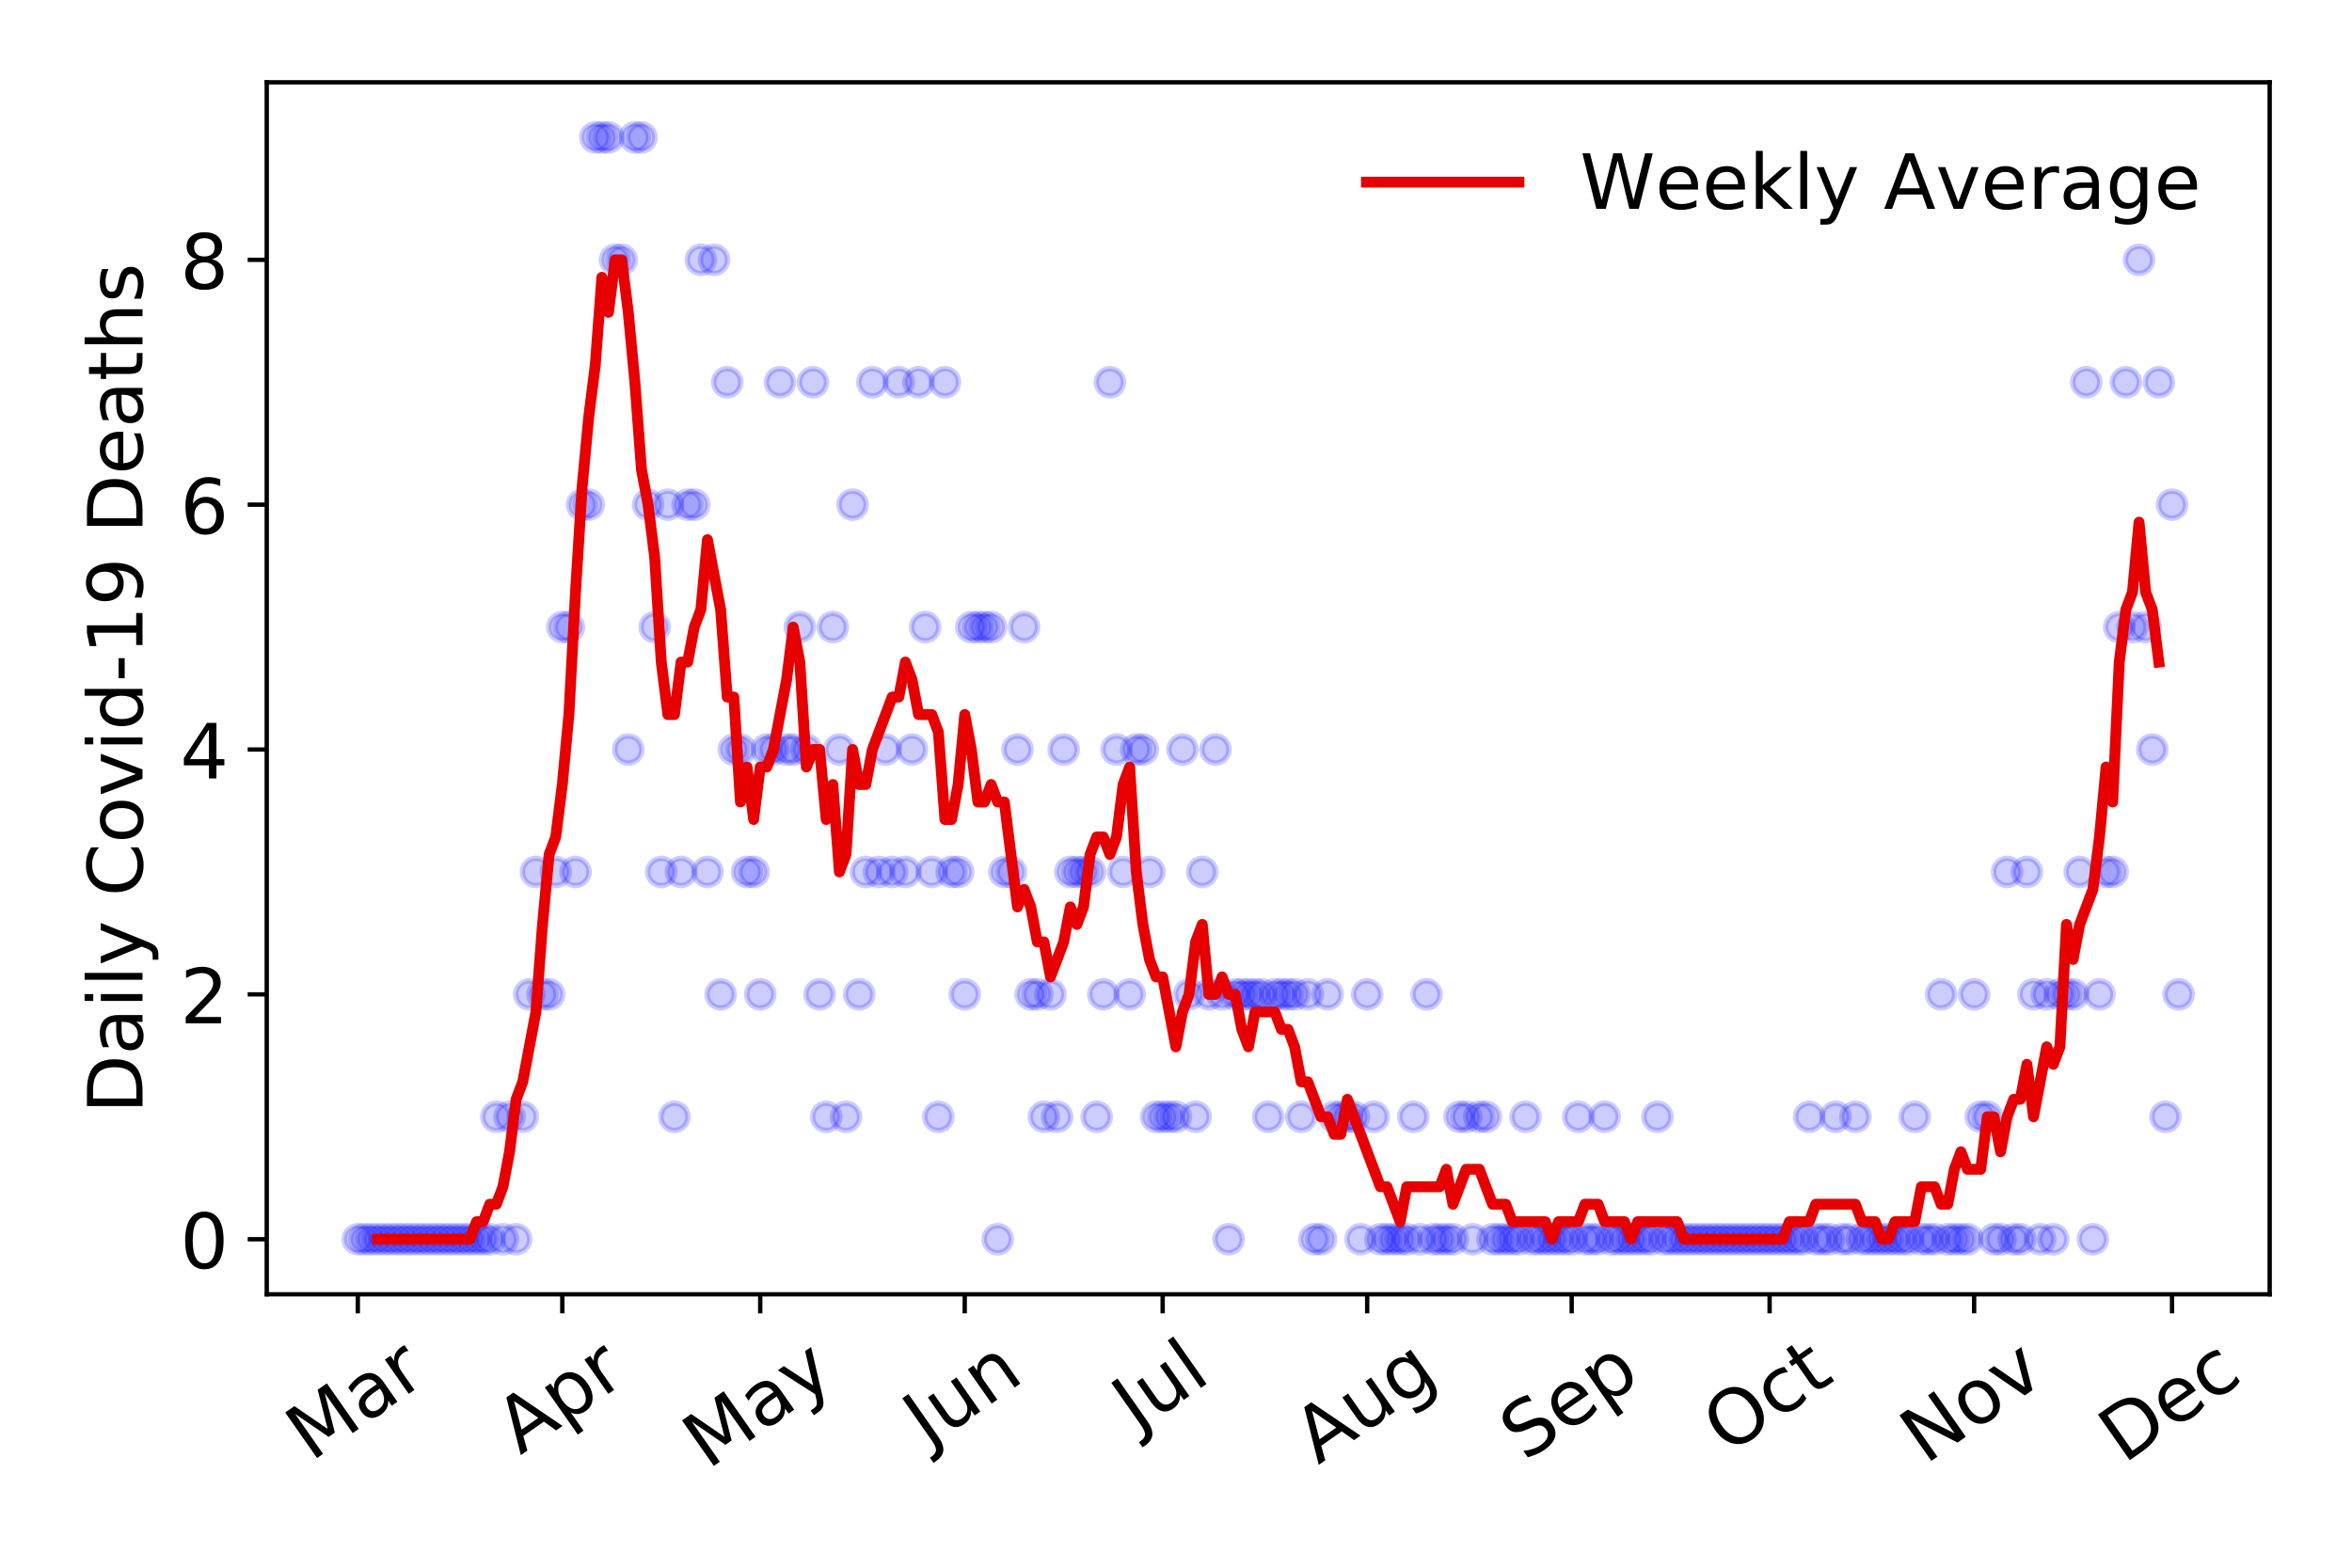<?xml version="1.0" encoding="utf-8" standalone="no"?>
<!DOCTYPE svg PUBLIC "-//W3C//DTD SVG 1.1//EN"
  "http://www.w3.org/Graphics/SVG/1.1/DTD/svg11.dtd">
<!-- Created with matplotlib (https://matplotlib.org/) -->
<svg height="288pt" version="1.1" viewBox="0 0 432 288" width="432pt" xmlns="http://www.w3.org/2000/svg" xmlns:xlink="http://www.w3.org/1999/xlink">
 <defs>
  <style type="text/css">
*{stroke-linecap:butt;stroke-linejoin:round;}
  </style>
 </defs>
 <g id="figure_1">
  <g id="patch_1">
   <path d="M 0 288 
L 432 288 
L 432 0 
L 0 0 
z
" style="fill:#ffffff;"/>
  </g>
  <g id="axes_1">
   <g id="patch_2">
    <path d="M 48.995 237.778 
L 416.88 237.778 
L 416.88 15.12 
L 48.995 15.12 
z
" style="fill:#ffffff;"/>
   </g>
   <g id="matplotlib.axis_1">
    <g id="xtick_1">
     <g id="line2d_1">
      <defs>
       <path d="M 0 0 
L 0 3.5 
" id="m3bd702aecf" style="stroke:#000000;stroke-width:0.8;"/>
      </defs>
      <g>
       <use style="stroke:#000000;stroke-width:0.8;" x="65.717" xlink:href="#m3bd702aecf" y="237.778"/>
      </g>
     </g>
     <g id="text_1">
      <!-- Mar -->
      <defs>
       <path d="M 9.812 72.906 
L 24.516 72.906 
L 43.109 23.297 
L 61.812 72.906 
L 76.516 72.906 
L 76.516 0 
L 66.891 0 
L 66.891 64.016 
L 48.094 14.016 
L 38.188 14.016 
L 19.391 64.016 
L 19.391 0 
L 9.812 0 
z
" id="DejaVuSans-77"/>
       <path d="M 34.281 27.484 
Q 23.391 27.484 19.188 25 
Q 14.984 22.516 14.984 16.5 
Q 14.984 11.719 18.141 8.906 
Q 21.297 6.109 26.703 6.109 
Q 34.188 6.109 38.703 11.406 
Q 43.219 16.703 43.219 25.484 
L 43.219 27.484 
z
M 52.203 31.203 
L 52.203 0 
L 43.219 0 
L 43.219 8.297 
Q 40.141 3.328 35.547 0.953 
Q 30.953 -1.422 24.312 -1.422 
Q 15.922 -1.422 10.953 3.297 
Q 6 8.016 6 15.922 
Q 6 25.141 12.172 29.828 
Q 18.359 34.516 30.609 34.516 
L 43.219 34.516 
L 43.219 35.406 
Q 43.219 41.609 39.141 45 
Q 35.062 48.391 27.688 48.391 
Q 23 48.391 18.547 47.266 
Q 14.109 46.141 10.016 43.891 
L 10.016 52.203 
Q 14.938 54.109 19.578 55.047 
Q 24.219 56 28.609 56 
Q 40.484 56 46.344 49.844 
Q 52.203 43.703 52.203 31.203 
z
" id="DejaVuSans-97"/>
       <path d="M 41.109 46.297 
Q 39.594 47.172 37.812 47.578 
Q 36.031 48 33.891 48 
Q 26.266 48 22.188 43.047 
Q 18.109 38.094 18.109 28.812 
L 18.109 0 
L 9.078 0 
L 9.078 54.688 
L 18.109 54.688 
L 18.109 46.188 
Q 20.953 51.172 25.484 53.578 
Q 30.031 56 36.531 56 
Q 37.453 56 38.578 55.875 
Q 39.703 55.766 41.062 55.516 
z
" id="DejaVuSans-114"/>
      </defs>
      <g transform="translate(57.114 268.643)rotate(-35)scale(0.14 -0.14)">
       <use xlink:href="#DejaVuSans-77"/>
       <use x="86.279" xlink:href="#DejaVuSans-97"/>
       <use x="147.559" xlink:href="#DejaVuSans-114"/>
      </g>
     </g>
    </g>
    <g id="xtick_2">
     <g id="line2d_2">
      <g>
       <use style="stroke:#000000;stroke-width:0.8;" x="103.281" xlink:href="#m3bd702aecf" y="237.778"/>
      </g>
     </g>
     <g id="text_2">
      <!-- Apr -->
      <defs>
       <path d="M 34.188 63.188 
L 20.797 26.906 
L 47.609 26.906 
z
M 28.609 72.906 
L 39.797 72.906 
L 67.578 0 
L 57.328 0 
L 50.688 18.703 
L 17.828 18.703 
L 11.188 0 
L 0.781 0 
z
" id="DejaVuSans-65"/>
       <path d="M 18.109 8.203 
L 18.109 -20.797 
L 9.078 -20.797 
L 9.078 54.688 
L 18.109 54.688 
L 18.109 46.391 
Q 20.953 51.266 25.266 53.625 
Q 29.594 56 35.594 56 
Q 45.562 56 51.781 48.094 
Q 58.016 40.188 58.016 27.297 
Q 58.016 14.406 51.781 6.484 
Q 45.562 -1.422 35.594 -1.422 
Q 29.594 -1.422 25.266 0.953 
Q 20.953 3.328 18.109 8.203 
z
M 48.688 27.297 
Q 48.688 37.203 44.609 42.844 
Q 40.531 48.484 33.406 48.484 
Q 26.266 48.484 22.188 42.844 
Q 18.109 37.203 18.109 27.297 
Q 18.109 17.391 22.188 11.75 
Q 26.266 6.109 33.406 6.109 
Q 40.531 6.109 44.609 11.75 
Q 48.688 17.391 48.688 27.297 
z
" id="DejaVuSans-112"/>
      </defs>
      <g transform="translate(95.577 267.384)rotate(-35)scale(0.14 -0.14)">
       <use xlink:href="#DejaVuSans-65"/>
       <use x="68.408" xlink:href="#DejaVuSans-112"/>
       <use x="131.885" xlink:href="#DejaVuSans-114"/>
      </g>
     </g>
    </g>
    <g id="xtick_3">
     <g id="line2d_3">
      <g>
       <use style="stroke:#000000;stroke-width:0.8;" x="139.633" xlink:href="#m3bd702aecf" y="237.778"/>
      </g>
     </g>
     <g id="text_3">
      <!-- May -->
      <defs>
       <path d="M 32.172 -5.078 
Q 28.375 -14.844 24.75 -17.812 
Q 21.141 -20.797 15.094 -20.797 
L 7.906 -20.797 
L 7.906 -13.281 
L 13.188 -13.281 
Q 16.891 -13.281 18.938 -11.516 
Q 21 -9.766 23.484 -3.219 
L 25.094 0.875 
L 2.984 54.688 
L 12.5 54.688 
L 29.594 11.922 
L 46.688 54.688 
L 56.203 54.688 
z
" id="DejaVuSans-121"/>
      </defs>
      <g transform="translate(129.994 270.094)rotate(-35)scale(0.14 -0.14)">
       <use xlink:href="#DejaVuSans-77"/>
       <use x="86.279" xlink:href="#DejaVuSans-97"/>
       <use x="147.559" xlink:href="#DejaVuSans-121"/>
      </g>
     </g>
    </g>
    <g id="xtick_4">
     <g id="line2d_4">
      <g>
       <use style="stroke:#000000;stroke-width:0.8;" x="177.197" xlink:href="#m3bd702aecf" y="237.778"/>
      </g>
     </g>
     <g id="text_4">
      <!-- Jun -->
      <defs>
       <path d="M 9.812 72.906 
L 19.672 72.906 
L 19.672 5.078 
Q 19.672 -8.109 14.672 -14.062 
Q 9.672 -20.016 -1.422 -20.016 
L -5.172 -20.016 
L -5.172 -11.719 
L -2.094 -11.719 
Q 4.438 -11.719 7.125 -8.047 
Q 9.812 -4.391 9.812 5.078 
z
" id="DejaVuSans-74"/>
       <path d="M 8.5 21.578 
L 8.5 54.688 
L 17.484 54.688 
L 17.484 21.922 
Q 17.484 14.156 20.5 10.266 
Q 23.531 6.391 29.594 6.391 
Q 36.859 6.391 41.078 11.031 
Q 45.312 15.672 45.312 23.688 
L 45.312 54.688 
L 54.297 54.688 
L 54.297 0 
L 45.312 0 
L 45.312 8.406 
Q 42.047 3.422 37.719 1 
Q 33.406 -1.422 27.688 -1.422 
Q 18.266 -1.422 13.375 4.438 
Q 8.5 10.297 8.5 21.578 
z
M 31.109 56 
z
" id="DejaVuSans-117"/>
       <path d="M 54.891 33.016 
L 54.891 0 
L 45.906 0 
L 45.906 32.719 
Q 45.906 40.484 42.875 44.328 
Q 39.844 48.188 33.797 48.188 
Q 26.516 48.188 22.312 43.547 
Q 18.109 38.922 18.109 30.906 
L 18.109 0 
L 9.078 0 
L 9.078 54.688 
L 18.109 54.688 
L 18.109 46.188 
Q 21.344 51.125 25.703 53.562 
Q 30.078 56 35.797 56 
Q 45.219 56 50.047 50.172 
Q 54.891 44.344 54.891 33.016 
z
" id="DejaVuSans-110"/>
      </defs>
      <g transform="translate(170.454 266.039)rotate(-35)scale(0.14 -0.14)">
       <use xlink:href="#DejaVuSans-74"/>
       <use x="29.492" xlink:href="#DejaVuSans-117"/>
       <use x="92.871" xlink:href="#DejaVuSans-110"/>
      </g>
     </g>
    </g>
    <g id="xtick_5">
     <g id="line2d_5">
      <g>
       <use style="stroke:#000000;stroke-width:0.8;" x="213.55" xlink:href="#m3bd702aecf" y="237.778"/>
      </g>
     </g>
     <g id="text_5">
      <!-- Jul -->
      <defs>
       <path d="M 9.422 75.984 
L 18.406 75.984 
L 18.406 0 
L 9.422 0 
z
" id="DejaVuSans-108"/>
      </defs>
      <g transform="translate(208.847 263.181)rotate(-35)scale(0.14 -0.14)">
       <use xlink:href="#DejaVuSans-74"/>
       <use x="29.492" xlink:href="#DejaVuSans-117"/>
       <use x="92.871" xlink:href="#DejaVuSans-108"/>
      </g>
     </g>
    </g>
    <g id="xtick_6">
     <g id="line2d_6">
      <g>
       <use style="stroke:#000000;stroke-width:0.8;" x="251.114" xlink:href="#m3bd702aecf" y="237.778"/>
      </g>
     </g>
     <g id="text_6">
      <!-- Aug -->
      <defs>
       <path d="M 45.406 27.984 
Q 45.406 37.75 41.375 43.109 
Q 37.359 48.484 30.078 48.484 
Q 22.859 48.484 18.828 43.109 
Q 14.797 37.75 14.797 27.984 
Q 14.797 18.266 18.828 12.891 
Q 22.859 7.516 30.078 7.516 
Q 37.359 7.516 41.375 12.891 
Q 45.406 18.266 45.406 27.984 
z
M 54.391 6.781 
Q 54.391 -7.172 48.188 -13.984 
Q 42 -20.797 29.203 -20.797 
Q 24.469 -20.797 20.266 -20.094 
Q 16.062 -19.391 12.109 -17.922 
L 12.109 -9.188 
Q 16.062 -11.328 19.922 -12.344 
Q 23.781 -13.375 27.781 -13.375 
Q 36.625 -13.375 41.016 -8.766 
Q 45.406 -4.156 45.406 5.172 
L 45.406 9.625 
Q 42.625 4.781 38.281 2.391 
Q 33.938 0 27.875 0 
Q 17.828 0 11.672 7.656 
Q 5.516 15.328 5.516 27.984 
Q 5.516 40.672 11.672 48.328 
Q 17.828 56 27.875 56 
Q 33.938 56 38.281 53.609 
Q 42.625 51.219 45.406 46.391 
L 45.406 54.688 
L 54.391 54.688 
z
" id="DejaVuSans-103"/>
      </defs>
      <g transform="translate(242.133 269.172)rotate(-35)scale(0.14 -0.14)">
       <use xlink:href="#DejaVuSans-65"/>
       <use x="68.408" xlink:href="#DejaVuSans-117"/>
       <use x="131.787" xlink:href="#DejaVuSans-103"/>
      </g>
     </g>
    </g>
    <g id="xtick_7">
     <g id="line2d_7">
      <g>
       <use style="stroke:#000000;stroke-width:0.8;" x="288.678" xlink:href="#m3bd702aecf" y="237.778"/>
      </g>
     </g>
     <g id="text_7">
      <!-- Sep -->
      <defs>
       <path d="M 53.516 70.516 
L 53.516 60.891 
Q 47.906 63.578 42.922 64.891 
Q 37.938 66.219 33.297 66.219 
Q 25.25 66.219 20.875 63.094 
Q 16.5 59.969 16.5 54.203 
Q 16.5 49.359 19.406 46.891 
Q 22.312 44.438 30.422 42.922 
L 36.375 41.703 
Q 47.406 39.594 52.656 34.297 
Q 57.906 29 57.906 20.125 
Q 57.906 9.516 50.797 4.047 
Q 43.703 -1.422 29.984 -1.422 
Q 24.812 -1.422 18.969 -0.25 
Q 13.141 0.922 6.891 3.219 
L 6.891 13.375 
Q 12.891 10.016 18.656 8.297 
Q 24.422 6.594 29.984 6.594 
Q 38.422 6.594 43.016 9.906 
Q 47.609 13.234 47.609 19.391 
Q 47.609 24.75 44.312 27.781 
Q 41.016 30.812 33.5 32.328 
L 27.484 33.5 
Q 16.453 35.688 11.516 40.375 
Q 6.594 45.062 6.594 53.422 
Q 6.594 63.094 13.406 68.656 
Q 20.219 74.219 32.172 74.219 
Q 37.312 74.219 42.625 73.281 
Q 47.953 72.359 53.516 70.516 
z
" id="DejaVuSans-83"/>
       <path d="M 56.203 29.594 
L 56.203 25.203 
L 14.891 25.203 
Q 15.484 15.922 20.484 11.062 
Q 25.484 6.203 34.422 6.203 
Q 39.594 6.203 44.453 7.469 
Q 49.312 8.734 54.109 11.281 
L 54.109 2.781 
Q 49.266 0.734 44.188 -0.344 
Q 39.109 -1.422 33.891 -1.422 
Q 20.797 -1.422 13.156 6.188 
Q 5.516 13.812 5.516 26.812 
Q 5.516 40.234 12.766 48.109 
Q 20.016 56 32.328 56 
Q 43.359 56 49.781 48.891 
Q 56.203 41.797 56.203 29.594 
z
M 47.219 32.234 
Q 47.125 39.594 43.094 43.984 
Q 39.062 48.391 32.422 48.391 
Q 24.906 48.391 20.391 44.141 
Q 15.875 39.891 15.188 32.172 
z
" id="DejaVuSans-101"/>
      </defs>
      <g transform="translate(280.085 268.629)rotate(-35)scale(0.14 -0.14)">
       <use xlink:href="#DejaVuSans-83"/>
       <use x="63.477" xlink:href="#DejaVuSans-101"/>
       <use x="125" xlink:href="#DejaVuSans-112"/>
      </g>
     </g>
    </g>
    <g id="xtick_8">
     <g id="line2d_8">
      <g>
       <use style="stroke:#000000;stroke-width:0.8;" x="325.03" xlink:href="#m3bd702aecf" y="237.778"/>
      </g>
     </g>
     <g id="text_8">
      <!-- Oct -->
      <defs>
       <path d="M 39.406 66.219 
Q 28.656 66.219 22.328 58.203 
Q 16.016 50.203 16.016 36.375 
Q 16.016 22.609 22.328 14.594 
Q 28.656 6.594 39.406 6.594 
Q 50.141 6.594 56.422 14.594 
Q 62.703 22.609 62.703 36.375 
Q 62.703 50.203 56.422 58.203 
Q 50.141 66.219 39.406 66.219 
z
M 39.406 74.219 
Q 54.734 74.219 63.906 63.938 
Q 73.094 53.656 73.094 36.375 
Q 73.094 19.141 63.906 8.859 
Q 54.734 -1.422 39.406 -1.422 
Q 24.031 -1.422 14.812 8.828 
Q 5.609 19.094 5.609 36.375 
Q 5.609 53.656 14.812 63.938 
Q 24.031 74.219 39.406 74.219 
z
" id="DejaVuSans-79"/>
       <path d="M 48.781 52.594 
L 48.781 44.188 
Q 44.969 46.297 41.141 47.344 
Q 37.312 48.391 33.406 48.391 
Q 24.656 48.391 19.812 42.844 
Q 14.984 37.312 14.984 27.297 
Q 14.984 17.281 19.812 11.734 
Q 24.656 6.203 33.406 6.203 
Q 37.312 6.203 41.141 7.25 
Q 44.969 8.297 48.781 10.406 
L 48.781 2.094 
Q 45.016 0.344 40.984 -0.531 
Q 36.969 -1.422 32.422 -1.422 
Q 20.062 -1.422 12.781 6.344 
Q 5.516 14.109 5.516 27.297 
Q 5.516 40.672 12.859 48.328 
Q 20.219 56 33.016 56 
Q 37.156 56 41.109 55.141 
Q 45.062 54.297 48.781 52.594 
z
" id="DejaVuSans-99"/>
       <path d="M 18.312 70.219 
L 18.312 54.688 
L 36.812 54.688 
L 36.812 47.703 
L 18.312 47.703 
L 18.312 18.016 
Q 18.312 11.328 20.141 9.422 
Q 21.969 7.516 27.594 7.516 
L 36.812 7.516 
L 36.812 0 
L 27.594 0 
Q 17.188 0 13.234 3.875 
Q 9.281 7.766 9.281 18.016 
L 9.281 47.703 
L 2.688 47.703 
L 2.688 54.688 
L 9.281 54.688 
L 9.281 70.219 
z
" id="DejaVuSans-116"/>
      </defs>
      <g transform="translate(317.331 267.377)rotate(-35)scale(0.14 -0.14)">
       <use xlink:href="#DejaVuSans-79"/>
       <use x="78.711" xlink:href="#DejaVuSans-99"/>
       <use x="133.691" xlink:href="#DejaVuSans-116"/>
      </g>
     </g>
    </g>
    <g id="xtick_9">
     <g id="line2d_9">
      <g>
       <use style="stroke:#000000;stroke-width:0.8;" x="362.594" xlink:href="#m3bd702aecf" y="237.778"/>
      </g>
     </g>
     <g id="text_9">
      <!-- Nov -->
      <defs>
       <path d="M 9.812 72.906 
L 23.094 72.906 
L 55.422 11.922 
L 55.422 72.906 
L 64.984 72.906 
L 64.984 0 
L 51.703 0 
L 19.391 60.984 
L 19.391 0 
L 9.812 0 
z
" id="DejaVuSans-78"/>
       <path d="M 30.609 48.391 
Q 23.391 48.391 19.188 42.75 
Q 14.984 37.109 14.984 27.297 
Q 14.984 17.484 19.156 11.844 
Q 23.344 6.203 30.609 6.203 
Q 37.797 6.203 41.984 11.859 
Q 46.188 17.531 46.188 27.297 
Q 46.188 37.016 41.984 42.703 
Q 37.797 48.391 30.609 48.391 
z
M 30.609 56 
Q 42.328 56 49.016 48.375 
Q 55.719 40.766 55.719 27.297 
Q 55.719 13.875 49.016 6.219 
Q 42.328 -1.422 30.609 -1.422 
Q 18.844 -1.422 12.172 6.219 
Q 5.516 13.875 5.516 27.297 
Q 5.516 40.766 12.172 48.375 
Q 18.844 56 30.609 56 
z
" id="DejaVuSans-111"/>
       <path d="M 2.984 54.688 
L 12.5 54.688 
L 29.594 8.797 
L 46.688 54.688 
L 56.203 54.688 
L 35.688 0 
L 23.484 0 
z
" id="DejaVuSans-118"/>
      </defs>
      <g transform="translate(353.618 269.166)rotate(-35)scale(0.14 -0.14)">
       <use xlink:href="#DejaVuSans-78"/>
       <use x="74.805" xlink:href="#DejaVuSans-111"/>
       <use x="135.986" xlink:href="#DejaVuSans-118"/>
      </g>
     </g>
    </g>
    <g id="xtick_10">
     <g id="line2d_10">
      <g>
       <use style="stroke:#000000;stroke-width:0.8;" x="398.946" xlink:href="#m3bd702aecf" y="237.778"/>
      </g>
     </g>
     <g id="text_10">
      <!-- Dec -->
      <defs>
       <path d="M 19.672 64.797 
L 19.672 8.109 
L 31.594 8.109 
Q 46.688 8.109 53.688 14.938 
Q 60.688 21.781 60.688 36.531 
Q 60.688 51.172 53.688 57.984 
Q 46.688 64.797 31.594 64.797 
z
M 9.812 72.906 
L 30.078 72.906 
Q 51.266 72.906 61.172 64.094 
Q 71.094 55.281 71.094 36.531 
Q 71.094 17.672 61.125 8.828 
Q 51.172 0 30.078 0 
L 9.812 0 
z
" id="DejaVuSans-68"/>
      </defs>
      <g transform="translate(390.066 269.032)rotate(-35)scale(0.14 -0.14)">
       <use xlink:href="#DejaVuSans-68"/>
       <use x="77.002" xlink:href="#DejaVuSans-101"/>
       <use x="138.525" xlink:href="#DejaVuSans-99"/>
      </g>
     </g>
    </g>
   </g>
   <g id="matplotlib.axis_2">
    <g id="ytick_1">
     <g id="line2d_11">
      <defs>
       <path d="M 0 0 
L -3.5 0 
" id="m76a30dffa5" style="stroke:#000000;stroke-width:0.8;"/>
      </defs>
      <g>
       <use style="stroke:#000000;stroke-width:0.8;" x="48.995" xlink:href="#m76a30dffa5" y="227.657"/>
      </g>
     </g>
     <g id="text_11">
      <!-- 0 -->
      <defs>
       <path d="M 31.781 66.406 
Q 24.172 66.406 20.328 58.906 
Q 16.5 51.422 16.5 36.375 
Q 16.5 21.391 20.328 13.891 
Q 24.172 6.391 31.781 6.391 
Q 39.453 6.391 43.281 13.891 
Q 47.125 21.391 47.125 36.375 
Q 47.125 51.422 43.281 58.906 
Q 39.453 66.406 31.781 66.406 
z
M 31.781 74.219 
Q 44.047 74.219 50.516 64.516 
Q 56.984 54.828 56.984 36.375 
Q 56.984 17.969 50.516 8.266 
Q 44.047 -1.422 31.781 -1.422 
Q 19.531 -1.422 13.062 8.266 
Q 6.594 17.969 6.594 36.375 
Q 6.594 54.828 13.062 64.516 
Q 19.531 74.219 31.781 74.219 
z
" id="DejaVuSans-48"/>
      </defs>
      <g transform="translate(33.087 232.976)scale(0.14 -0.14)">
       <use xlink:href="#DejaVuSans-48"/>
      </g>
     </g>
    </g>
    <g id="ytick_2">
     <g id="line2d_12">
      <g>
       <use style="stroke:#000000;stroke-width:0.8;" x="48.995" xlink:href="#m76a30dffa5" y="182.676"/>
      </g>
     </g>
     <g id="text_12">
      <!-- 2 -->
      <defs>
       <path d="M 19.188 8.297 
L 53.609 8.297 
L 53.609 0 
L 7.328 0 
L 7.328 8.297 
Q 12.938 14.109 22.625 23.891 
Q 32.328 33.688 34.812 36.531 
Q 39.547 41.844 41.422 45.531 
Q 43.312 49.219 43.312 52.781 
Q 43.312 58.594 39.234 62.25 
Q 35.156 65.922 28.609 65.922 
Q 23.969 65.922 18.812 64.312 
Q 13.672 62.703 7.812 59.422 
L 7.812 69.391 
Q 13.766 71.781 18.938 73 
Q 24.125 74.219 28.422 74.219 
Q 39.75 74.219 46.484 68.547 
Q 53.219 62.891 53.219 53.422 
Q 53.219 48.922 51.531 44.891 
Q 49.859 40.875 45.406 35.406 
Q 44.188 33.984 37.641 27.219 
Q 31.109 20.453 19.188 8.297 
z
" id="DejaVuSans-50"/>
      </defs>
      <g transform="translate(33.087 187.995)scale(0.14 -0.14)">
       <use xlink:href="#DejaVuSans-50"/>
      </g>
     </g>
    </g>
    <g id="ytick_3">
     <g id="line2d_13">
      <g>
       <use style="stroke:#000000;stroke-width:0.8;" x="48.995" xlink:href="#m76a30dffa5" y="137.694"/>
      </g>
     </g>
     <g id="text_13">
      <!-- 4 -->
      <defs>
       <path d="M 37.797 64.312 
L 12.891 25.391 
L 37.797 25.391 
z
M 35.203 72.906 
L 47.609 72.906 
L 47.609 25.391 
L 58.016 25.391 
L 58.016 17.188 
L 47.609 17.188 
L 47.609 0 
L 37.797 0 
L 37.797 17.188 
L 4.891 17.188 
L 4.891 26.703 
z
" id="DejaVuSans-52"/>
      </defs>
      <g transform="translate(33.087 143.013)scale(0.14 -0.14)">
       <use xlink:href="#DejaVuSans-52"/>
      </g>
     </g>
    </g>
    <g id="ytick_4">
     <g id="line2d_14">
      <g>
       <use style="stroke:#000000;stroke-width:0.8;" x="48.995" xlink:href="#m76a30dffa5" y="92.713"/>
      </g>
     </g>
     <g id="text_14">
      <!-- 6 -->
      <defs>
       <path d="M 33.016 40.375 
Q 26.375 40.375 22.484 35.828 
Q 18.609 31.297 18.609 23.391 
Q 18.609 15.531 22.484 10.953 
Q 26.375 6.391 33.016 6.391 
Q 39.656 6.391 43.531 10.953 
Q 47.406 15.531 47.406 23.391 
Q 47.406 31.297 43.531 35.828 
Q 39.656 40.375 33.016 40.375 
z
M 52.594 71.297 
L 52.594 62.312 
Q 48.875 64.062 45.094 64.984 
Q 41.312 65.922 37.594 65.922 
Q 27.828 65.922 22.672 59.328 
Q 17.531 52.734 16.797 39.406 
Q 19.672 43.656 24.016 45.922 
Q 28.375 48.188 33.594 48.188 
Q 44.578 48.188 50.953 41.516 
Q 57.328 34.859 57.328 23.391 
Q 57.328 12.156 50.688 5.359 
Q 44.047 -1.422 33.016 -1.422 
Q 20.359 -1.422 13.672 8.266 
Q 6.984 17.969 6.984 36.375 
Q 6.984 53.656 15.188 63.938 
Q 23.391 74.219 37.203 74.219 
Q 40.922 74.219 44.703 73.484 
Q 48.484 72.75 52.594 71.297 
z
" id="DejaVuSans-54"/>
      </defs>
      <g transform="translate(33.087 98.032)scale(0.14 -0.14)">
       <use xlink:href="#DejaVuSans-54"/>
      </g>
     </g>
    </g>
    <g id="ytick_5">
     <g id="line2d_15">
      <g>
       <use style="stroke:#000000;stroke-width:0.8;" x="48.995" xlink:href="#m76a30dffa5" y="47.732"/>
      </g>
     </g>
     <g id="text_15">
      <!-- 8 -->
      <defs>
       <path d="M 31.781 34.625 
Q 24.75 34.625 20.719 30.859 
Q 16.703 27.094 16.703 20.516 
Q 16.703 13.922 20.719 10.156 
Q 24.75 6.391 31.781 6.391 
Q 38.812 6.391 42.859 10.172 
Q 46.922 13.969 46.922 20.516 
Q 46.922 27.094 42.891 30.859 
Q 38.875 34.625 31.781 34.625 
z
M 21.922 38.812 
Q 15.578 40.375 12.031 44.719 
Q 8.5 49.078 8.5 55.328 
Q 8.5 64.062 14.719 69.141 
Q 20.953 74.219 31.781 74.219 
Q 42.672 74.219 48.875 69.141 
Q 55.078 64.062 55.078 55.328 
Q 55.078 49.078 51.531 44.719 
Q 48 40.375 41.703 38.812 
Q 48.828 37.156 52.797 32.312 
Q 56.781 27.484 56.781 20.516 
Q 56.781 9.906 50.312 4.234 
Q 43.844 -1.422 31.781 -1.422 
Q 19.734 -1.422 13.25 4.234 
Q 6.781 9.906 6.781 20.516 
Q 6.781 27.484 10.781 32.312 
Q 14.797 37.156 21.922 38.812 
z
M 18.312 54.391 
Q 18.312 48.734 21.844 45.562 
Q 25.391 42.391 31.781 42.391 
Q 38.141 42.391 41.719 45.562 
Q 45.312 48.734 45.312 54.391 
Q 45.312 60.062 41.719 63.234 
Q 38.141 66.406 31.781 66.406 
Q 25.391 66.406 21.844 63.234 
Q 18.312 60.062 18.312 54.391 
z
" id="DejaVuSans-56"/>
      </defs>
      <g transform="translate(33.087 53.05)scale(0.14 -0.14)">
       <use xlink:href="#DejaVuSans-56"/>
      </g>
     </g>
    </g>
    <g id="text_16">
     <!-- Daily Covid-19 Deaths -->
     <defs>
      <path d="M 9.422 54.688 
L 18.406 54.688 
L 18.406 0 
L 9.422 0 
z
M 9.422 75.984 
L 18.406 75.984 
L 18.406 64.594 
L 9.422 64.594 
z
" id="DejaVuSans-105"/>
      <path id="DejaVuSans-32"/>
      <path d="M 64.406 67.281 
L 64.406 56.891 
Q 59.422 61.531 53.781 63.812 
Q 48.141 66.109 41.797 66.109 
Q 29.297 66.109 22.656 58.469 
Q 16.016 50.828 16.016 36.375 
Q 16.016 21.969 22.656 14.328 
Q 29.297 6.688 41.797 6.688 
Q 48.141 6.688 53.781 8.984 
Q 59.422 11.281 64.406 15.922 
L 64.406 5.609 
Q 59.234 2.094 53.438 0.328 
Q 47.656 -1.422 41.219 -1.422 
Q 24.656 -1.422 15.125 8.703 
Q 5.609 18.844 5.609 36.375 
Q 5.609 53.953 15.125 64.078 
Q 24.656 74.219 41.219 74.219 
Q 47.75 74.219 53.531 72.484 
Q 59.328 70.75 64.406 67.281 
z
" id="DejaVuSans-67"/>
      <path d="M 45.406 46.391 
L 45.406 75.984 
L 54.391 75.984 
L 54.391 0 
L 45.406 0 
L 45.406 8.203 
Q 42.578 3.328 38.25 0.953 
Q 33.938 -1.422 27.875 -1.422 
Q 17.969 -1.422 11.734 6.484 
Q 5.516 14.406 5.516 27.297 
Q 5.516 40.188 11.734 48.094 
Q 17.969 56 27.875 56 
Q 33.938 56 38.25 53.625 
Q 42.578 51.266 45.406 46.391 
z
M 14.797 27.297 
Q 14.797 17.391 18.875 11.75 
Q 22.953 6.109 30.078 6.109 
Q 37.203 6.109 41.297 11.75 
Q 45.406 17.391 45.406 27.297 
Q 45.406 37.203 41.297 42.844 
Q 37.203 48.484 30.078 48.484 
Q 22.953 48.484 18.875 42.844 
Q 14.797 37.203 14.797 27.297 
z
" id="DejaVuSans-100"/>
      <path d="M 4.891 31.391 
L 31.203 31.391 
L 31.203 23.391 
L 4.891 23.391 
z
" id="DejaVuSans-45"/>
      <path d="M 12.406 8.297 
L 28.516 8.297 
L 28.516 63.922 
L 10.984 60.406 
L 10.984 69.391 
L 28.422 72.906 
L 38.281 72.906 
L 38.281 8.297 
L 54.391 8.297 
L 54.391 0 
L 12.406 0 
z
" id="DejaVuSans-49"/>
      <path d="M 10.984 1.516 
L 10.984 10.5 
Q 14.703 8.734 18.5 7.812 
Q 22.312 6.891 25.984 6.891 
Q 35.75 6.891 40.891 13.453 
Q 46.047 20.016 46.781 33.406 
Q 43.953 29.203 39.594 26.953 
Q 35.25 24.703 29.984 24.703 
Q 19.047 24.703 12.672 31.312 
Q 6.297 37.938 6.297 49.422 
Q 6.297 60.641 12.938 67.422 
Q 19.578 74.219 30.609 74.219 
Q 43.266 74.219 49.922 64.516 
Q 56.594 54.828 56.594 36.375 
Q 56.594 19.141 48.406 8.859 
Q 40.234 -1.422 26.422 -1.422 
Q 22.703 -1.422 18.891 -0.688 
Q 15.094 0.047 10.984 1.516 
z
M 30.609 32.422 
Q 37.25 32.422 41.125 36.953 
Q 45.016 41.5 45.016 49.422 
Q 45.016 57.281 41.125 61.844 
Q 37.25 66.406 30.609 66.406 
Q 23.969 66.406 20.094 61.844 
Q 16.219 57.281 16.219 49.422 
Q 16.219 41.5 20.094 36.953 
Q 23.969 32.422 30.609 32.422 
z
" id="DejaVuSans-57"/>
      <path d="M 54.891 33.016 
L 54.891 0 
L 45.906 0 
L 45.906 32.719 
Q 45.906 40.484 42.875 44.328 
Q 39.844 48.188 33.797 48.188 
Q 26.516 48.188 22.312 43.547 
Q 18.109 38.922 18.109 30.906 
L 18.109 0 
L 9.078 0 
L 9.078 75.984 
L 18.109 75.984 
L 18.109 46.188 
Q 21.344 51.125 25.703 53.562 
Q 30.078 56 35.797 56 
Q 45.219 56 50.047 50.172 
Q 54.891 44.344 54.891 33.016 
z
" id="DejaVuSans-104"/>
      <path d="M 44.281 53.078 
L 44.281 44.578 
Q 40.484 46.531 36.375 47.5 
Q 32.281 48.484 27.875 48.484 
Q 21.188 48.484 17.844 46.438 
Q 14.5 44.391 14.5 40.281 
Q 14.5 37.156 16.891 35.375 
Q 19.281 33.594 26.516 31.984 
L 29.594 31.297 
Q 39.156 29.25 43.188 25.516 
Q 47.219 21.781 47.219 15.094 
Q 47.219 7.469 41.188 3.016 
Q 35.156 -1.422 24.609 -1.422 
Q 20.219 -1.422 15.453 -0.562 
Q 10.688 0.297 5.422 2 
L 5.422 11.281 
Q 10.406 8.688 15.234 7.391 
Q 20.062 6.109 24.812 6.109 
Q 31.156 6.109 34.562 8.281 
Q 37.984 10.453 37.984 14.406 
Q 37.984 18.062 35.516 20.016 
Q 33.062 21.969 24.703 23.781 
L 21.578 24.516 
Q 13.234 26.266 9.516 29.906 
Q 5.812 33.547 5.812 39.891 
Q 5.812 47.609 11.281 51.797 
Q 16.75 56 26.812 56 
Q 31.781 56 36.172 55.266 
Q 40.578 54.547 44.281 53.078 
z
" id="DejaVuSans-115"/>
     </defs>
     <g transform="translate(26.176 204.56)rotate(-90)scale(0.14 -0.14)">
      <use xlink:href="#DejaVuSans-68"/>
      <use x="77.002" xlink:href="#DejaVuSans-97"/>
      <use x="138.281" xlink:href="#DejaVuSans-105"/>
      <use x="166.064" xlink:href="#DejaVuSans-108"/>
      <use x="193.848" xlink:href="#DejaVuSans-121"/>
      <use x="253.027" xlink:href="#DejaVuSans-32"/>
      <use x="284.814" xlink:href="#DejaVuSans-67"/>
      <use x="354.639" xlink:href="#DejaVuSans-111"/>
      <use x="415.82" xlink:href="#DejaVuSans-118"/>
      <use x="475" xlink:href="#DejaVuSans-105"/>
      <use x="502.783" xlink:href="#DejaVuSans-100"/>
      <use x="566.26" xlink:href="#DejaVuSans-45"/>
      <use x="602.344" xlink:href="#DejaVuSans-49"/>
      <use x="665.967" xlink:href="#DejaVuSans-57"/>
      <use x="729.59" xlink:href="#DejaVuSans-32"/>
      <use x="761.377" xlink:href="#DejaVuSans-68"/>
      <use x="838.379" xlink:href="#DejaVuSans-101"/>
      <use x="899.902" xlink:href="#DejaVuSans-97"/>
      <use x="961.182" xlink:href="#DejaVuSans-116"/>
      <use x="1000.391" xlink:href="#DejaVuSans-104"/>
      <use x="1063.77" xlink:href="#DejaVuSans-115"/>
     </g>
    </g>
   </g>
   <g id="line2d_16">
    <defs>
     <path d="M 0 2.5 
C 0.663 2.5 1.299 2.237 1.768 1.768 
C 2.237 1.299 2.5 0.663 2.5 0 
C 2.5 -0.663 2.237 -1.299 1.768 -1.768 
C 1.299 -2.237 0.663 -2.5 0 -2.5 
C -0.663 -2.5 -1.299 -2.237 -1.768 -1.768 
C -2.237 -1.299 -2.5 -0.663 -2.5 0 
C -2.5 0.663 -2.237 1.299 -1.768 1.768 
C -1.299 2.237 -0.663 2.5 0 2.5 
z
" id="mbd3ab06522" style="stroke:#0000ff;stroke-opacity:0.2;"/>
    </defs>
    <g clip-path="url(#p93f2e21f99)">
     <use style="fill:#0000ff;fill-opacity:0.2;stroke:#0000ff;stroke-opacity:0.2;" x="65.717" xlink:href="#mbd3ab06522" y="227.657"/>
     <use style="fill:#0000ff;fill-opacity:0.2;stroke:#0000ff;stroke-opacity:0.2;" x="66.929" xlink:href="#mbd3ab06522" y="227.657"/>
     <use style="fill:#0000ff;fill-opacity:0.2;stroke:#0000ff;stroke-opacity:0.2;" x="68.141" xlink:href="#mbd3ab06522" y="227.657"/>
     <use style="fill:#0000ff;fill-opacity:0.2;stroke:#0000ff;stroke-opacity:0.2;" x="69.352" xlink:href="#mbd3ab06522" y="227.657"/>
     <use style="fill:#0000ff;fill-opacity:0.2;stroke:#0000ff;stroke-opacity:0.2;" x="70.564" xlink:href="#mbd3ab06522" y="227.657"/>
     <use style="fill:#0000ff;fill-opacity:0.2;stroke:#0000ff;stroke-opacity:0.2;" x="71.776" xlink:href="#mbd3ab06522" y="227.657"/>
     <use style="fill:#0000ff;fill-opacity:0.2;stroke:#0000ff;stroke-opacity:0.2;" x="72.987" xlink:href="#mbd3ab06522" y="227.657"/>
     <use style="fill:#0000ff;fill-opacity:0.2;stroke:#0000ff;stroke-opacity:0.2;" x="74.199" xlink:href="#mbd3ab06522" y="227.657"/>
     <use style="fill:#0000ff;fill-opacity:0.2;stroke:#0000ff;stroke-opacity:0.2;" x="75.411" xlink:href="#mbd3ab06522" y="227.657"/>
     <use style="fill:#0000ff;fill-opacity:0.2;stroke:#0000ff;stroke-opacity:0.2;" x="76.623" xlink:href="#mbd3ab06522" y="227.657"/>
     <use style="fill:#0000ff;fill-opacity:0.2;stroke:#0000ff;stroke-opacity:0.2;" x="77.834" xlink:href="#mbd3ab06522" y="227.657"/>
     <use style="fill:#0000ff;fill-opacity:0.2;stroke:#0000ff;stroke-opacity:0.2;" x="79.046" xlink:href="#mbd3ab06522" y="227.657"/>
     <use style="fill:#0000ff;fill-opacity:0.2;stroke:#0000ff;stroke-opacity:0.2;" x="80.258" xlink:href="#mbd3ab06522" y="227.657"/>
     <use style="fill:#0000ff;fill-opacity:0.2;stroke:#0000ff;stroke-opacity:0.2;" x="81.47" xlink:href="#mbd3ab06522" y="227.657"/>
     <use style="fill:#0000ff;fill-opacity:0.2;stroke:#0000ff;stroke-opacity:0.2;" x="82.681" xlink:href="#mbd3ab06522" y="227.657"/>
     <use style="fill:#0000ff;fill-opacity:0.2;stroke:#0000ff;stroke-opacity:0.2;" x="83.893" xlink:href="#mbd3ab06522" y="227.657"/>
     <use style="fill:#0000ff;fill-opacity:0.2;stroke:#0000ff;stroke-opacity:0.2;" x="85.105" xlink:href="#mbd3ab06522" y="227.657"/>
     <use style="fill:#0000ff;fill-opacity:0.2;stroke:#0000ff;stroke-opacity:0.2;" x="86.317" xlink:href="#mbd3ab06522" y="227.657"/>
     <use style="fill:#0000ff;fill-opacity:0.2;stroke:#0000ff;stroke-opacity:0.2;" x="87.528" xlink:href="#mbd3ab06522" y="227.657"/>
     <use style="fill:#0000ff;fill-opacity:0.2;stroke:#0000ff;stroke-opacity:0.2;" x="88.74" xlink:href="#mbd3ab06522" y="227.657"/>
     <use style="fill:#0000ff;fill-opacity:0.2;stroke:#0000ff;stroke-opacity:0.2;" x="89.952" xlink:href="#mbd3ab06522" y="227.657"/>
     <use style="fill:#0000ff;fill-opacity:0.2;stroke:#0000ff;stroke-opacity:0.2;" x="91.164" xlink:href="#mbd3ab06522" y="205.167"/>
     <use style="fill:#0000ff;fill-opacity:0.2;stroke:#0000ff;stroke-opacity:0.2;" x="92.375" xlink:href="#mbd3ab06522" y="227.657"/>
     <use style="fill:#0000ff;fill-opacity:0.2;stroke:#0000ff;stroke-opacity:0.2;" x="93.587" xlink:href="#mbd3ab06522" y="205.167"/>
     <use style="fill:#0000ff;fill-opacity:0.2;stroke:#0000ff;stroke-opacity:0.2;" x="94.799" xlink:href="#mbd3ab06522" y="227.657"/>
     <use style="fill:#0000ff;fill-opacity:0.2;stroke:#0000ff;stroke-opacity:0.2;" x="96.011" xlink:href="#mbd3ab06522" y="205.167"/>
     <use style="fill:#0000ff;fill-opacity:0.2;stroke:#0000ff;stroke-opacity:0.2;" x="97.222" xlink:href="#mbd3ab06522" y="182.676"/>
     <use style="fill:#0000ff;fill-opacity:0.2;stroke:#0000ff;stroke-opacity:0.2;" x="98.434" xlink:href="#mbd3ab06522" y="160.185"/>
     <use style="fill:#0000ff;fill-opacity:0.2;stroke:#0000ff;stroke-opacity:0.2;" x="99.646" xlink:href="#mbd3ab06522" y="182.676"/>
     <use style="fill:#0000ff;fill-opacity:0.2;stroke:#0000ff;stroke-opacity:0.2;" x="100.858" xlink:href="#mbd3ab06522" y="182.676"/>
     <use style="fill:#0000ff;fill-opacity:0.2;stroke:#0000ff;stroke-opacity:0.2;" x="102.069" xlink:href="#mbd3ab06522" y="160.185"/>
     <use style="fill:#0000ff;fill-opacity:0.2;stroke:#0000ff;stroke-opacity:0.2;" x="103.281" xlink:href="#mbd3ab06522" y="115.204"/>
     <use style="fill:#0000ff;fill-opacity:0.2;stroke:#0000ff;stroke-opacity:0.2;" x="104.493" xlink:href="#mbd3ab06522" y="115.204"/>
     <use style="fill:#0000ff;fill-opacity:0.2;stroke:#0000ff;stroke-opacity:0.2;" x="105.705" xlink:href="#mbd3ab06522" y="160.185"/>
     <use style="fill:#0000ff;fill-opacity:0.2;stroke:#0000ff;stroke-opacity:0.2;" x="106.916" xlink:href="#mbd3ab06522" y="92.713"/>
     <use style="fill:#0000ff;fill-opacity:0.2;stroke:#0000ff;stroke-opacity:0.2;" x="108.128" xlink:href="#mbd3ab06522" y="92.713"/>
     <use style="fill:#0000ff;fill-opacity:0.2;stroke:#0000ff;stroke-opacity:0.2;" x="109.34" xlink:href="#mbd3ab06522" y="25.241"/>
     <use style="fill:#0000ff;fill-opacity:0.2;stroke:#0000ff;stroke-opacity:0.2;" x="110.552" xlink:href="#mbd3ab06522" y="25.241"/>
     <use style="fill:#0000ff;fill-opacity:0.2;stroke:#0000ff;stroke-opacity:0.2;" x="111.763" xlink:href="#mbd3ab06522" y="25.241"/>
     <use style="fill:#0000ff;fill-opacity:0.2;stroke:#0000ff;stroke-opacity:0.2;" x="112.975" xlink:href="#mbd3ab06522" y="47.732"/>
     <use style="fill:#0000ff;fill-opacity:0.2;stroke:#0000ff;stroke-opacity:0.2;" x="114.187" xlink:href="#mbd3ab06522" y="47.732"/>
     <use style="fill:#0000ff;fill-opacity:0.2;stroke:#0000ff;stroke-opacity:0.2;" x="115.398" xlink:href="#mbd3ab06522" y="137.694"/>
     <use style="fill:#0000ff;fill-opacity:0.2;stroke:#0000ff;stroke-opacity:0.2;" x="116.61" xlink:href="#mbd3ab06522" y="25.241"/>
     <use style="fill:#0000ff;fill-opacity:0.2;stroke:#0000ff;stroke-opacity:0.2;" x="117.822" xlink:href="#mbd3ab06522" y="25.241"/>
     <use style="fill:#0000ff;fill-opacity:0.2;stroke:#0000ff;stroke-opacity:0.2;" x="119.034" xlink:href="#mbd3ab06522" y="92.713"/>
     <use style="fill:#0000ff;fill-opacity:0.2;stroke:#0000ff;stroke-opacity:0.2;" x="120.245" xlink:href="#mbd3ab06522" y="115.204"/>
     <use style="fill:#0000ff;fill-opacity:0.2;stroke:#0000ff;stroke-opacity:0.2;" x="121.457" xlink:href="#mbd3ab06522" y="160.185"/>
     <use style="fill:#0000ff;fill-opacity:0.2;stroke:#0000ff;stroke-opacity:0.2;" x="122.669" xlink:href="#mbd3ab06522" y="92.713"/>
     <use style="fill:#0000ff;fill-opacity:0.2;stroke:#0000ff;stroke-opacity:0.2;" x="123.881" xlink:href="#mbd3ab06522" y="205.167"/>
     <use style="fill:#0000ff;fill-opacity:0.2;stroke:#0000ff;stroke-opacity:0.2;" x="125.092" xlink:href="#mbd3ab06522" y="160.185"/>
     <use style="fill:#0000ff;fill-opacity:0.2;stroke:#0000ff;stroke-opacity:0.2;" x="126.304" xlink:href="#mbd3ab06522" y="92.713"/>
     <use style="fill:#0000ff;fill-opacity:0.2;stroke:#0000ff;stroke-opacity:0.2;" x="127.516" xlink:href="#mbd3ab06522" y="92.713"/>
     <use style="fill:#0000ff;fill-opacity:0.2;stroke:#0000ff;stroke-opacity:0.2;" x="128.728" xlink:href="#mbd3ab06522" y="47.732"/>
     <use style="fill:#0000ff;fill-opacity:0.2;stroke:#0000ff;stroke-opacity:0.2;" x="129.939" xlink:href="#mbd3ab06522" y="160.185"/>
     <use style="fill:#0000ff;fill-opacity:0.2;stroke:#0000ff;stroke-opacity:0.2;" x="131.151" xlink:href="#mbd3ab06522" y="47.732"/>
     <use style="fill:#0000ff;fill-opacity:0.2;stroke:#0000ff;stroke-opacity:0.2;" x="132.363" xlink:href="#mbd3ab06522" y="182.676"/>
     <use style="fill:#0000ff;fill-opacity:0.2;stroke:#0000ff;stroke-opacity:0.2;" x="133.575" xlink:href="#mbd3ab06522" y="70.222"/>
     <use style="fill:#0000ff;fill-opacity:0.2;stroke:#0000ff;stroke-opacity:0.2;" x="134.786" xlink:href="#mbd3ab06522" y="137.694"/>
     <use style="fill:#0000ff;fill-opacity:0.2;stroke:#0000ff;stroke-opacity:0.2;" x="135.998" xlink:href="#mbd3ab06522" y="137.694"/>
     <use style="fill:#0000ff;fill-opacity:0.2;stroke:#0000ff;stroke-opacity:0.2;" x="137.21" xlink:href="#mbd3ab06522" y="160.185"/>
     <use style="fill:#0000ff;fill-opacity:0.2;stroke:#0000ff;stroke-opacity:0.2;" x="138.422" xlink:href="#mbd3ab06522" y="160.185"/>
     <use style="fill:#0000ff;fill-opacity:0.2;stroke:#0000ff;stroke-opacity:0.2;" x="139.633" xlink:href="#mbd3ab06522" y="182.676"/>
     <use style="fill:#0000ff;fill-opacity:0.2;stroke:#0000ff;stroke-opacity:0.2;" x="140.845" xlink:href="#mbd3ab06522" y="137.694"/>
     <use style="fill:#0000ff;fill-opacity:0.2;stroke:#0000ff;stroke-opacity:0.2;" x="142.057" xlink:href="#mbd3ab06522" y="137.694"/>
     <use style="fill:#0000ff;fill-opacity:0.2;stroke:#0000ff;stroke-opacity:0.2;" x="143.269" xlink:href="#mbd3ab06522" y="70.222"/>
     <use style="fill:#0000ff;fill-opacity:0.2;stroke:#0000ff;stroke-opacity:0.2;" x="144.48" xlink:href="#mbd3ab06522" y="137.694"/>
     <use style="fill:#0000ff;fill-opacity:0.2;stroke:#0000ff;stroke-opacity:0.2;" x="145.692" xlink:href="#mbd3ab06522" y="137.694"/>
     <use style="fill:#0000ff;fill-opacity:0.2;stroke:#0000ff;stroke-opacity:0.2;" x="146.904" xlink:href="#mbd3ab06522" y="115.204"/>
     <use style="fill:#0000ff;fill-opacity:0.2;stroke:#0000ff;stroke-opacity:0.2;" x="148.116" xlink:href="#mbd3ab06522" y="137.694"/>
     <use style="fill:#0000ff;fill-opacity:0.2;stroke:#0000ff;stroke-opacity:0.2;" x="149.327" xlink:href="#mbd3ab06522" y="70.222"/>
     <use style="fill:#0000ff;fill-opacity:0.2;stroke:#0000ff;stroke-opacity:0.2;" x="150.539" xlink:href="#mbd3ab06522" y="182.676"/>
     <use style="fill:#0000ff;fill-opacity:0.2;stroke:#0000ff;stroke-opacity:0.2;" x="151.751" xlink:href="#mbd3ab06522" y="205.167"/>
     <use style="fill:#0000ff;fill-opacity:0.2;stroke:#0000ff;stroke-opacity:0.2;" x="152.963" xlink:href="#mbd3ab06522" y="115.204"/>
     <use style="fill:#0000ff;fill-opacity:0.2;stroke:#0000ff;stroke-opacity:0.2;" x="154.174" xlink:href="#mbd3ab06522" y="137.694"/>
     <use style="fill:#0000ff;fill-opacity:0.2;stroke:#0000ff;stroke-opacity:0.2;" x="155.386" xlink:href="#mbd3ab06522" y="205.167"/>
     <use style="fill:#0000ff;fill-opacity:0.2;stroke:#0000ff;stroke-opacity:0.2;" x="156.598" xlink:href="#mbd3ab06522" y="92.713"/>
     <use style="fill:#0000ff;fill-opacity:0.2;stroke:#0000ff;stroke-opacity:0.2;" x="157.809" xlink:href="#mbd3ab06522" y="182.676"/>
     <use style="fill:#0000ff;fill-opacity:0.2;stroke:#0000ff;stroke-opacity:0.2;" x="159.021" xlink:href="#mbd3ab06522" y="160.185"/>
     <use style="fill:#0000ff;fill-opacity:0.2;stroke:#0000ff;stroke-opacity:0.2;" x="160.233" xlink:href="#mbd3ab06522" y="70.222"/>
     <use style="fill:#0000ff;fill-opacity:0.2;stroke:#0000ff;stroke-opacity:0.2;" x="161.445" xlink:href="#mbd3ab06522" y="160.185"/>
     <use style="fill:#0000ff;fill-opacity:0.2;stroke:#0000ff;stroke-opacity:0.2;" x="162.656" xlink:href="#mbd3ab06522" y="137.694"/>
     <use style="fill:#0000ff;fill-opacity:0.2;stroke:#0000ff;stroke-opacity:0.2;" x="163.868" xlink:href="#mbd3ab06522" y="160.185"/>
     <use style="fill:#0000ff;fill-opacity:0.2;stroke:#0000ff;stroke-opacity:0.2;" x="165.08" xlink:href="#mbd3ab06522" y="70.222"/>
     <use style="fill:#0000ff;fill-opacity:0.2;stroke:#0000ff;stroke-opacity:0.2;" x="166.292" xlink:href="#mbd3ab06522" y="160.185"/>
     <use style="fill:#0000ff;fill-opacity:0.2;stroke:#0000ff;stroke-opacity:0.2;" x="167.503" xlink:href="#mbd3ab06522" y="137.694"/>
     <use style="fill:#0000ff;fill-opacity:0.2;stroke:#0000ff;stroke-opacity:0.2;" x="168.715" xlink:href="#mbd3ab06522" y="70.222"/>
     <use style="fill:#0000ff;fill-opacity:0.2;stroke:#0000ff;stroke-opacity:0.2;" x="169.927" xlink:href="#mbd3ab06522" y="115.204"/>
     <use style="fill:#0000ff;fill-opacity:0.2;stroke:#0000ff;stroke-opacity:0.2;" x="171.139" xlink:href="#mbd3ab06522" y="160.185"/>
     <use style="fill:#0000ff;fill-opacity:0.2;stroke:#0000ff;stroke-opacity:0.2;" x="172.35" xlink:href="#mbd3ab06522" y="205.167"/>
     <use style="fill:#0000ff;fill-opacity:0.2;stroke:#0000ff;stroke-opacity:0.2;" x="173.562" xlink:href="#mbd3ab06522" y="70.222"/>
     <use style="fill:#0000ff;fill-opacity:0.2;stroke:#0000ff;stroke-opacity:0.2;" x="174.774" xlink:href="#mbd3ab06522" y="160.185"/>
     <use style="fill:#0000ff;fill-opacity:0.2;stroke:#0000ff;stroke-opacity:0.2;" x="175.986" xlink:href="#mbd3ab06522" y="160.185"/>
     <use style="fill:#0000ff;fill-opacity:0.2;stroke:#0000ff;stroke-opacity:0.2;" x="177.197" xlink:href="#mbd3ab06522" y="182.676"/>
     <use style="fill:#0000ff;fill-opacity:0.2;stroke:#0000ff;stroke-opacity:0.2;" x="178.409" xlink:href="#mbd3ab06522" y="115.204"/>
     <use style="fill:#0000ff;fill-opacity:0.2;stroke:#0000ff;stroke-opacity:0.2;" x="179.621" xlink:href="#mbd3ab06522" y="115.204"/>
     <use style="fill:#0000ff;fill-opacity:0.2;stroke:#0000ff;stroke-opacity:0.2;" x="180.833" xlink:href="#mbd3ab06522" y="115.204"/>
     <use style="fill:#0000ff;fill-opacity:0.2;stroke:#0000ff;stroke-opacity:0.2;" x="182.044" xlink:href="#mbd3ab06522" y="115.204"/>
     <use style="fill:#0000ff;fill-opacity:0.2;stroke:#0000ff;stroke-opacity:0.2;" x="183.256" xlink:href="#mbd3ab06522" y="227.657"/>
     <use style="fill:#0000ff;fill-opacity:0.2;stroke:#0000ff;stroke-opacity:0.2;" x="184.468" xlink:href="#mbd3ab06522" y="160.185"/>
     <use style="fill:#0000ff;fill-opacity:0.2;stroke:#0000ff;stroke-opacity:0.2;" x="185.68" xlink:href="#mbd3ab06522" y="160.185"/>
     <use style="fill:#0000ff;fill-opacity:0.2;stroke:#0000ff;stroke-opacity:0.2;" x="186.891" xlink:href="#mbd3ab06522" y="137.694"/>
     <use style="fill:#0000ff;fill-opacity:0.2;stroke:#0000ff;stroke-opacity:0.2;" x="188.103" xlink:href="#mbd3ab06522" y="115.204"/>
     <use style="fill:#0000ff;fill-opacity:0.2;stroke:#0000ff;stroke-opacity:0.2;" x="189.315" xlink:href="#mbd3ab06522" y="182.676"/>
     <use style="fill:#0000ff;fill-opacity:0.2;stroke:#0000ff;stroke-opacity:0.2;" x="190.527" xlink:href="#mbd3ab06522" y="182.676"/>
     <use style="fill:#0000ff;fill-opacity:0.2;stroke:#0000ff;stroke-opacity:0.2;" x="191.738" xlink:href="#mbd3ab06522" y="205.167"/>
     <use style="fill:#0000ff;fill-opacity:0.2;stroke:#0000ff;stroke-opacity:0.2;" x="192.95" xlink:href="#mbd3ab06522" y="182.676"/>
     <use style="fill:#0000ff;fill-opacity:0.2;stroke:#0000ff;stroke-opacity:0.2;" x="194.162" xlink:href="#mbd3ab06522" y="205.167"/>
     <use style="fill:#0000ff;fill-opacity:0.2;stroke:#0000ff;stroke-opacity:0.2;" x="195.373" xlink:href="#mbd3ab06522" y="137.694"/>
     <use style="fill:#0000ff;fill-opacity:0.2;stroke:#0000ff;stroke-opacity:0.2;" x="196.585" xlink:href="#mbd3ab06522" y="160.185"/>
     <use style="fill:#0000ff;fill-opacity:0.2;stroke:#0000ff;stroke-opacity:0.2;" x="197.797" xlink:href="#mbd3ab06522" y="160.185"/>
     <use style="fill:#0000ff;fill-opacity:0.2;stroke:#0000ff;stroke-opacity:0.2;" x="199.009" xlink:href="#mbd3ab06522" y="160.185"/>
     <use style="fill:#0000ff;fill-opacity:0.2;stroke:#0000ff;stroke-opacity:0.2;" x="200.22" xlink:href="#mbd3ab06522" y="160.185"/>
     <use style="fill:#0000ff;fill-opacity:0.2;stroke:#0000ff;stroke-opacity:0.2;" x="201.432" xlink:href="#mbd3ab06522" y="205.167"/>
     <use style="fill:#0000ff;fill-opacity:0.2;stroke:#0000ff;stroke-opacity:0.2;" x="202.644" xlink:href="#mbd3ab06522" y="182.676"/>
     <use style="fill:#0000ff;fill-opacity:0.2;stroke:#0000ff;stroke-opacity:0.2;" x="203.856" xlink:href="#mbd3ab06522" y="70.222"/>
     <use style="fill:#0000ff;fill-opacity:0.2;stroke:#0000ff;stroke-opacity:0.2;" x="205.067" xlink:href="#mbd3ab06522" y="137.694"/>
     <use style="fill:#0000ff;fill-opacity:0.2;stroke:#0000ff;stroke-opacity:0.2;" x="206.279" xlink:href="#mbd3ab06522" y="160.185"/>
     <use style="fill:#0000ff;fill-opacity:0.2;stroke:#0000ff;stroke-opacity:0.2;" x="207.491" xlink:href="#mbd3ab06522" y="182.676"/>
     <use style="fill:#0000ff;fill-opacity:0.2;stroke:#0000ff;stroke-opacity:0.2;" x="208.703" xlink:href="#mbd3ab06522" y="137.694"/>
     <use style="fill:#0000ff;fill-opacity:0.2;stroke:#0000ff;stroke-opacity:0.2;" x="209.914" xlink:href="#mbd3ab06522" y="137.694"/>
     <use style="fill:#0000ff;fill-opacity:0.2;stroke:#0000ff;stroke-opacity:0.2;" x="211.126" xlink:href="#mbd3ab06522" y="160.185"/>
     <use style="fill:#0000ff;fill-opacity:0.2;stroke:#0000ff;stroke-opacity:0.2;" x="212.338" xlink:href="#mbd3ab06522" y="205.167"/>
     <use style="fill:#0000ff;fill-opacity:0.2;stroke:#0000ff;stroke-opacity:0.2;" x="213.55" xlink:href="#mbd3ab06522" y="205.167"/>
     <use style="fill:#0000ff;fill-opacity:0.2;stroke:#0000ff;stroke-opacity:0.2;" x="214.761" xlink:href="#mbd3ab06522" y="205.167"/>
     <use style="fill:#0000ff;fill-opacity:0.2;stroke:#0000ff;stroke-opacity:0.2;" x="215.973" xlink:href="#mbd3ab06522" y="205.167"/>
     <use style="fill:#0000ff;fill-opacity:0.2;stroke:#0000ff;stroke-opacity:0.2;" x="217.185" xlink:href="#mbd3ab06522" y="137.694"/>
     <use style="fill:#0000ff;fill-opacity:0.2;stroke:#0000ff;stroke-opacity:0.2;" x="218.397" xlink:href="#mbd3ab06522" y="182.676"/>
     <use style="fill:#0000ff;fill-opacity:0.2;stroke:#0000ff;stroke-opacity:0.2;" x="219.608" xlink:href="#mbd3ab06522" y="205.167"/>
     <use style="fill:#0000ff;fill-opacity:0.2;stroke:#0000ff;stroke-opacity:0.2;" x="220.82" xlink:href="#mbd3ab06522" y="160.185"/>
     <use style="fill:#0000ff;fill-opacity:0.2;stroke:#0000ff;stroke-opacity:0.2;" x="222.032" xlink:href="#mbd3ab06522" y="182.676"/>
     <use style="fill:#0000ff;fill-opacity:0.2;stroke:#0000ff;stroke-opacity:0.2;" x="223.244" xlink:href="#mbd3ab06522" y="137.694"/>
     <use style="fill:#0000ff;fill-opacity:0.2;stroke:#0000ff;stroke-opacity:0.2;" x="224.455" xlink:href="#mbd3ab06522" y="182.676"/>
     <use style="fill:#0000ff;fill-opacity:0.2;stroke:#0000ff;stroke-opacity:0.2;" x="225.667" xlink:href="#mbd3ab06522" y="227.657"/>
     <use style="fill:#0000ff;fill-opacity:0.2;stroke:#0000ff;stroke-opacity:0.2;" x="226.879" xlink:href="#mbd3ab06522" y="182.676"/>
     <use style="fill:#0000ff;fill-opacity:0.2;stroke:#0000ff;stroke-opacity:0.2;" x="228.091" xlink:href="#mbd3ab06522" y="182.676"/>
     <use style="fill:#0000ff;fill-opacity:0.2;stroke:#0000ff;stroke-opacity:0.2;" x="229.302" xlink:href="#mbd3ab06522" y="182.676"/>
     <use style="fill:#0000ff;fill-opacity:0.2;stroke:#0000ff;stroke-opacity:0.2;" x="230.514" xlink:href="#mbd3ab06522" y="182.676"/>
     <use style="fill:#0000ff;fill-opacity:0.2;stroke:#0000ff;stroke-opacity:0.2;" x="231.726" xlink:href="#mbd3ab06522" y="182.676"/>
     <use style="fill:#0000ff;fill-opacity:0.2;stroke:#0000ff;stroke-opacity:0.2;" x="232.938" xlink:href="#mbd3ab06522" y="205.167"/>
     <use style="fill:#0000ff;fill-opacity:0.2;stroke:#0000ff;stroke-opacity:0.2;" x="234.149" xlink:href="#mbd3ab06522" y="182.676"/>
     <use style="fill:#0000ff;fill-opacity:0.2;stroke:#0000ff;stroke-opacity:0.2;" x="235.361" xlink:href="#mbd3ab06522" y="182.676"/>
     <use style="fill:#0000ff;fill-opacity:0.2;stroke:#0000ff;stroke-opacity:0.2;" x="236.573" xlink:href="#mbd3ab06522" y="182.676"/>
     <use style="fill:#0000ff;fill-opacity:0.2;stroke:#0000ff;stroke-opacity:0.2;" x="237.784" xlink:href="#mbd3ab06522" y="182.676"/>
     <use style="fill:#0000ff;fill-opacity:0.2;stroke:#0000ff;stroke-opacity:0.2;" x="238.996" xlink:href="#mbd3ab06522" y="205.167"/>
     <use style="fill:#0000ff;fill-opacity:0.2;stroke:#0000ff;stroke-opacity:0.2;" x="240.208" xlink:href="#mbd3ab06522" y="182.676"/>
     <use style="fill:#0000ff;fill-opacity:0.2;stroke:#0000ff;stroke-opacity:0.2;" x="241.42" xlink:href="#mbd3ab06522" y="227.657"/>
     <use style="fill:#0000ff;fill-opacity:0.2;stroke:#0000ff;stroke-opacity:0.2;" x="242.631" xlink:href="#mbd3ab06522" y="227.657"/>
     <use style="fill:#0000ff;fill-opacity:0.2;stroke:#0000ff;stroke-opacity:0.2;" x="243.843" xlink:href="#mbd3ab06522" y="182.676"/>
     <use style="fill:#0000ff;fill-opacity:0.2;stroke:#0000ff;stroke-opacity:0.2;" x="245.055" xlink:href="#mbd3ab06522" y="205.167"/>
     <use style="fill:#0000ff;fill-opacity:0.2;stroke:#0000ff;stroke-opacity:0.2;" x="246.267" xlink:href="#mbd3ab06522" y="205.167"/>
     <use style="fill:#0000ff;fill-opacity:0.2;stroke:#0000ff;stroke-opacity:0.2;" x="247.478" xlink:href="#mbd3ab06522" y="205.167"/>
     <use style="fill:#0000ff;fill-opacity:0.2;stroke:#0000ff;stroke-opacity:0.2;" x="248.69" xlink:href="#mbd3ab06522" y="205.167"/>
     <use style="fill:#0000ff;fill-opacity:0.2;stroke:#0000ff;stroke-opacity:0.2;" x="249.902" xlink:href="#mbd3ab06522" y="227.657"/>
     <use style="fill:#0000ff;fill-opacity:0.2;stroke:#0000ff;stroke-opacity:0.2;" x="251.114" xlink:href="#mbd3ab06522" y="182.676"/>
     <use style="fill:#0000ff;fill-opacity:0.2;stroke:#0000ff;stroke-opacity:0.2;" x="252.325" xlink:href="#mbd3ab06522" y="205.167"/>
     <use style="fill:#0000ff;fill-opacity:0.2;stroke:#0000ff;stroke-opacity:0.2;" x="253.537" xlink:href="#mbd3ab06522" y="227.657"/>
     <use style="fill:#0000ff;fill-opacity:0.2;stroke:#0000ff;stroke-opacity:0.2;" x="254.749" xlink:href="#mbd3ab06522" y="227.657"/>
     <use style="fill:#0000ff;fill-opacity:0.2;stroke:#0000ff;stroke-opacity:0.2;" x="255.961" xlink:href="#mbd3ab06522" y="227.657"/>
     <use style="fill:#0000ff;fill-opacity:0.2;stroke:#0000ff;stroke-opacity:0.2;" x="257.172" xlink:href="#mbd3ab06522" y="227.657"/>
     <use style="fill:#0000ff;fill-opacity:0.2;stroke:#0000ff;stroke-opacity:0.2;" x="258.384" xlink:href="#mbd3ab06522" y="227.657"/>
     <use style="fill:#0000ff;fill-opacity:0.2;stroke:#0000ff;stroke-opacity:0.2;" x="259.596" xlink:href="#mbd3ab06522" y="205.167"/>
     <use style="fill:#0000ff;fill-opacity:0.2;stroke:#0000ff;stroke-opacity:0.2;" x="260.808" xlink:href="#mbd3ab06522" y="227.657"/>
     <use style="fill:#0000ff;fill-opacity:0.2;stroke:#0000ff;stroke-opacity:0.2;" x="262.019" xlink:href="#mbd3ab06522" y="182.676"/>
     <use style="fill:#0000ff;fill-opacity:0.2;stroke:#0000ff;stroke-opacity:0.2;" x="263.231" xlink:href="#mbd3ab06522" y="227.657"/>
     <use style="fill:#0000ff;fill-opacity:0.2;stroke:#0000ff;stroke-opacity:0.2;" x="264.443" xlink:href="#mbd3ab06522" y="227.657"/>
     <use style="fill:#0000ff;fill-opacity:0.2;stroke:#0000ff;stroke-opacity:0.2;" x="265.655" xlink:href="#mbd3ab06522" y="227.657"/>
     <use style="fill:#0000ff;fill-opacity:0.2;stroke:#0000ff;stroke-opacity:0.2;" x="266.866" xlink:href="#mbd3ab06522" y="227.657"/>
     <use style="fill:#0000ff;fill-opacity:0.2;stroke:#0000ff;stroke-opacity:0.2;" x="268.078" xlink:href="#mbd3ab06522" y="205.167"/>
     <use style="fill:#0000ff;fill-opacity:0.2;stroke:#0000ff;stroke-opacity:0.2;" x="269.29" xlink:href="#mbd3ab06522" y="205.167"/>
     <use style="fill:#0000ff;fill-opacity:0.2;stroke:#0000ff;stroke-opacity:0.2;" x="270.502" xlink:href="#mbd3ab06522" y="227.657"/>
     <use style="fill:#0000ff;fill-opacity:0.2;stroke:#0000ff;stroke-opacity:0.2;" x="271.713" xlink:href="#mbd3ab06522" y="205.167"/>
     <use style="fill:#0000ff;fill-opacity:0.2;stroke:#0000ff;stroke-opacity:0.2;" x="272.925" xlink:href="#mbd3ab06522" y="205.167"/>
     <use style="fill:#0000ff;fill-opacity:0.2;stroke:#0000ff;stroke-opacity:0.2;" x="274.137" xlink:href="#mbd3ab06522" y="227.657"/>
     <use style="fill:#0000ff;fill-opacity:0.2;stroke:#0000ff;stroke-opacity:0.2;" x="275.348" xlink:href="#mbd3ab06522" y="227.657"/>
     <use style="fill:#0000ff;fill-opacity:0.2;stroke:#0000ff;stroke-opacity:0.2;" x="276.56" xlink:href="#mbd3ab06522" y="227.657"/>
     <use style="fill:#0000ff;fill-opacity:0.2;stroke:#0000ff;stroke-opacity:0.2;" x="277.772" xlink:href="#mbd3ab06522" y="227.657"/>
     <use style="fill:#0000ff;fill-opacity:0.2;stroke:#0000ff;stroke-opacity:0.2;" x="278.984" xlink:href="#mbd3ab06522" y="227.657"/>
     <use style="fill:#0000ff;fill-opacity:0.2;stroke:#0000ff;stroke-opacity:0.2;" x="280.195" xlink:href="#mbd3ab06522" y="205.167"/>
     <use style="fill:#0000ff;fill-opacity:0.2;stroke:#0000ff;stroke-opacity:0.2;" x="281.407" xlink:href="#mbd3ab06522" y="227.657"/>
     <use style="fill:#0000ff;fill-opacity:0.2;stroke:#0000ff;stroke-opacity:0.2;" x="282.619" xlink:href="#mbd3ab06522" y="227.657"/>
     <use style="fill:#0000ff;fill-opacity:0.2;stroke:#0000ff;stroke-opacity:0.2;" x="283.831" xlink:href="#mbd3ab06522" y="227.657"/>
     <use style="fill:#0000ff;fill-opacity:0.2;stroke:#0000ff;stroke-opacity:0.2;" x="285.042" xlink:href="#mbd3ab06522" y="227.657"/>
     <use style="fill:#0000ff;fill-opacity:0.2;stroke:#0000ff;stroke-opacity:0.2;" x="286.254" xlink:href="#mbd3ab06522" y="227.657"/>
     <use style="fill:#0000ff;fill-opacity:0.2;stroke:#0000ff;stroke-opacity:0.2;" x="287.466" xlink:href="#mbd3ab06522" y="227.657"/>
     <use style="fill:#0000ff;fill-opacity:0.2;stroke:#0000ff;stroke-opacity:0.2;" x="288.678" xlink:href="#mbd3ab06522" y="227.657"/>
     <use style="fill:#0000ff;fill-opacity:0.2;stroke:#0000ff;stroke-opacity:0.2;" x="289.889" xlink:href="#mbd3ab06522" y="205.167"/>
     <use style="fill:#0000ff;fill-opacity:0.2;stroke:#0000ff;stroke-opacity:0.2;" x="291.101" xlink:href="#mbd3ab06522" y="227.657"/>
     <use style="fill:#0000ff;fill-opacity:0.2;stroke:#0000ff;stroke-opacity:0.2;" x="292.313" xlink:href="#mbd3ab06522" y="227.657"/>
     <use style="fill:#0000ff;fill-opacity:0.2;stroke:#0000ff;stroke-opacity:0.2;" x="293.525" xlink:href="#mbd3ab06522" y="227.657"/>
     <use style="fill:#0000ff;fill-opacity:0.2;stroke:#0000ff;stroke-opacity:0.2;" x="294.736" xlink:href="#mbd3ab06522" y="205.167"/>
     <use style="fill:#0000ff;fill-opacity:0.2;stroke:#0000ff;stroke-opacity:0.2;" x="295.948" xlink:href="#mbd3ab06522" y="227.657"/>
     <use style="fill:#0000ff;fill-opacity:0.2;stroke:#0000ff;stroke-opacity:0.2;" x="297.16" xlink:href="#mbd3ab06522" y="227.657"/>
     <use style="fill:#0000ff;fill-opacity:0.2;stroke:#0000ff;stroke-opacity:0.2;" x="298.372" xlink:href="#mbd3ab06522" y="227.657"/>
     <use style="fill:#0000ff;fill-opacity:0.2;stroke:#0000ff;stroke-opacity:0.2;" x="299.583" xlink:href="#mbd3ab06522" y="227.657"/>
     <use style="fill:#0000ff;fill-opacity:0.2;stroke:#0000ff;stroke-opacity:0.2;" x="300.795" xlink:href="#mbd3ab06522" y="227.657"/>
     <use style="fill:#0000ff;fill-opacity:0.2;stroke:#0000ff;stroke-opacity:0.2;" x="302.007" xlink:href="#mbd3ab06522" y="227.657"/>
     <use style="fill:#0000ff;fill-opacity:0.2;stroke:#0000ff;stroke-opacity:0.2;" x="303.219" xlink:href="#mbd3ab06522" y="227.657"/>
     <use style="fill:#0000ff;fill-opacity:0.2;stroke:#0000ff;stroke-opacity:0.2;" x="304.43" xlink:href="#mbd3ab06522" y="205.167"/>
     <use style="fill:#0000ff;fill-opacity:0.2;stroke:#0000ff;stroke-opacity:0.2;" x="305.642" xlink:href="#mbd3ab06522" y="227.657"/>
     <use style="fill:#0000ff;fill-opacity:0.2;stroke:#0000ff;stroke-opacity:0.2;" x="306.854" xlink:href="#mbd3ab06522" y="227.657"/>
     <use style="fill:#0000ff;fill-opacity:0.2;stroke:#0000ff;stroke-opacity:0.2;" x="308.066" xlink:href="#mbd3ab06522" y="227.657"/>
     <use style="fill:#0000ff;fill-opacity:0.2;stroke:#0000ff;stroke-opacity:0.2;" x="309.277" xlink:href="#mbd3ab06522" y="227.657"/>
     <use style="fill:#0000ff;fill-opacity:0.2;stroke:#0000ff;stroke-opacity:0.2;" x="310.489" xlink:href="#mbd3ab06522" y="227.657"/>
     <use style="fill:#0000ff;fill-opacity:0.2;stroke:#0000ff;stroke-opacity:0.2;" x="311.701" xlink:href="#mbd3ab06522" y="227.657"/>
     <use style="fill:#0000ff;fill-opacity:0.2;stroke:#0000ff;stroke-opacity:0.2;" x="312.913" xlink:href="#mbd3ab06522" y="227.657"/>
     <use style="fill:#0000ff;fill-opacity:0.2;stroke:#0000ff;stroke-opacity:0.2;" x="314.124" xlink:href="#mbd3ab06522" y="227.657"/>
     <use style="fill:#0000ff;fill-opacity:0.2;stroke:#0000ff;stroke-opacity:0.2;" x="315.336" xlink:href="#mbd3ab06522" y="227.657"/>
     <use style="fill:#0000ff;fill-opacity:0.2;stroke:#0000ff;stroke-opacity:0.2;" x="316.548" xlink:href="#mbd3ab06522" y="227.657"/>
     <use style="fill:#0000ff;fill-opacity:0.2;stroke:#0000ff;stroke-opacity:0.2;" x="317.759" xlink:href="#mbd3ab06522" y="227.657"/>
     <use style="fill:#0000ff;fill-opacity:0.2;stroke:#0000ff;stroke-opacity:0.2;" x="318.971" xlink:href="#mbd3ab06522" y="227.657"/>
     <use style="fill:#0000ff;fill-opacity:0.2;stroke:#0000ff;stroke-opacity:0.2;" x="320.183" xlink:href="#mbd3ab06522" y="227.657"/>
     <use style="fill:#0000ff;fill-opacity:0.2;stroke:#0000ff;stroke-opacity:0.2;" x="321.395" xlink:href="#mbd3ab06522" y="227.657"/>
     <use style="fill:#0000ff;fill-opacity:0.2;stroke:#0000ff;stroke-opacity:0.2;" x="322.606" xlink:href="#mbd3ab06522" y="227.657"/>
     <use style="fill:#0000ff;fill-opacity:0.2;stroke:#0000ff;stroke-opacity:0.2;" x="323.818" xlink:href="#mbd3ab06522" y="227.657"/>
     <use style="fill:#0000ff;fill-opacity:0.2;stroke:#0000ff;stroke-opacity:0.2;" x="325.03" xlink:href="#mbd3ab06522" y="227.657"/>
     <use style="fill:#0000ff;fill-opacity:0.2;stroke:#0000ff;stroke-opacity:0.2;" x="326.242" xlink:href="#mbd3ab06522" y="227.657"/>
     <use style="fill:#0000ff;fill-opacity:0.2;stroke:#0000ff;stroke-opacity:0.2;" x="327.453" xlink:href="#mbd3ab06522" y="227.657"/>
     <use style="fill:#0000ff;fill-opacity:0.2;stroke:#0000ff;stroke-opacity:0.2;" x="328.665" xlink:href="#mbd3ab06522" y="227.657"/>
     <use style="fill:#0000ff;fill-opacity:0.2;stroke:#0000ff;stroke-opacity:0.2;" x="329.877" xlink:href="#mbd3ab06522" y="227.657"/>
     <use style="fill:#0000ff;fill-opacity:0.2;stroke:#0000ff;stroke-opacity:0.2;" x="331.089" xlink:href="#mbd3ab06522" y="227.657"/>
     <use style="fill:#0000ff;fill-opacity:0.2;stroke:#0000ff;stroke-opacity:0.2;" x="332.3" xlink:href="#mbd3ab06522" y="205.167"/>
     <use style="fill:#0000ff;fill-opacity:0.2;stroke:#0000ff;stroke-opacity:0.2;" x="333.512" xlink:href="#mbd3ab06522" y="227.657"/>
     <use style="fill:#0000ff;fill-opacity:0.2;stroke:#0000ff;stroke-opacity:0.2;" x="334.724" xlink:href="#mbd3ab06522" y="227.657"/>
     <use style="fill:#0000ff;fill-opacity:0.2;stroke:#0000ff;stroke-opacity:0.2;" x="335.936" xlink:href="#mbd3ab06522" y="227.657"/>
     <use style="fill:#0000ff;fill-opacity:0.2;stroke:#0000ff;stroke-opacity:0.2;" x="337.147" xlink:href="#mbd3ab06522" y="205.167"/>
     <use style="fill:#0000ff;fill-opacity:0.2;stroke:#0000ff;stroke-opacity:0.2;" x="338.359" xlink:href="#mbd3ab06522" y="227.657"/>
     <use style="fill:#0000ff;fill-opacity:0.2;stroke:#0000ff;stroke-opacity:0.2;" x="339.571" xlink:href="#mbd3ab06522" y="227.657"/>
     <use style="fill:#0000ff;fill-opacity:0.2;stroke:#0000ff;stroke-opacity:0.2;" x="340.783" xlink:href="#mbd3ab06522" y="205.167"/>
     <use style="fill:#0000ff;fill-opacity:0.2;stroke:#0000ff;stroke-opacity:0.2;" x="341.994" xlink:href="#mbd3ab06522" y="227.657"/>
     <use style="fill:#0000ff;fill-opacity:0.2;stroke:#0000ff;stroke-opacity:0.2;" x="343.206" xlink:href="#mbd3ab06522" y="227.657"/>
     <use style="fill:#0000ff;fill-opacity:0.2;stroke:#0000ff;stroke-opacity:0.2;" x="344.418" xlink:href="#mbd3ab06522" y="227.657"/>
     <use style="fill:#0000ff;fill-opacity:0.2;stroke:#0000ff;stroke-opacity:0.2;" x="345.63" xlink:href="#mbd3ab06522" y="227.657"/>
     <use style="fill:#0000ff;fill-opacity:0.2;stroke:#0000ff;stroke-opacity:0.2;" x="346.841" xlink:href="#mbd3ab06522" y="227.657"/>
     <use style="fill:#0000ff;fill-opacity:0.2;stroke:#0000ff;stroke-opacity:0.2;" x="348.053" xlink:href="#mbd3ab06522" y="227.657"/>
     <use style="fill:#0000ff;fill-opacity:0.2;stroke:#0000ff;stroke-opacity:0.2;" x="349.265" xlink:href="#mbd3ab06522" y="227.657"/>
     <use style="fill:#0000ff;fill-opacity:0.2;stroke:#0000ff;stroke-opacity:0.2;" x="350.477" xlink:href="#mbd3ab06522" y="227.657"/>
     <use style="fill:#0000ff;fill-opacity:0.2;stroke:#0000ff;stroke-opacity:0.2;" x="351.688" xlink:href="#mbd3ab06522" y="205.167"/>
     <use style="fill:#0000ff;fill-opacity:0.2;stroke:#0000ff;stroke-opacity:0.2;" x="352.9" xlink:href="#mbd3ab06522" y="227.657"/>
     <use style="fill:#0000ff;fill-opacity:0.2;stroke:#0000ff;stroke-opacity:0.2;" x="354.112" xlink:href="#mbd3ab06522" y="227.657"/>
     <use style="fill:#0000ff;fill-opacity:0.2;stroke:#0000ff;stroke-opacity:0.2;" x="355.323" xlink:href="#mbd3ab06522" y="227.657"/>
     <use style="fill:#0000ff;fill-opacity:0.2;stroke:#0000ff;stroke-opacity:0.2;" x="356.535" xlink:href="#mbd3ab06522" y="182.676"/>
     <use style="fill:#0000ff;fill-opacity:0.2;stroke:#0000ff;stroke-opacity:0.2;" x="357.747" xlink:href="#mbd3ab06522" y="227.657"/>
     <use style="fill:#0000ff;fill-opacity:0.2;stroke:#0000ff;stroke-opacity:0.2;" x="358.959" xlink:href="#mbd3ab06522" y="227.657"/>
     <use style="fill:#0000ff;fill-opacity:0.2;stroke:#0000ff;stroke-opacity:0.2;" x="360.17" xlink:href="#mbd3ab06522" y="227.657"/>
     <use style="fill:#0000ff;fill-opacity:0.2;stroke:#0000ff;stroke-opacity:0.2;" x="361.382" xlink:href="#mbd3ab06522" y="227.657"/>
     <use style="fill:#0000ff;fill-opacity:0.2;stroke:#0000ff;stroke-opacity:0.2;" x="362.594" xlink:href="#mbd3ab06522" y="182.676"/>
     <use style="fill:#0000ff;fill-opacity:0.2;stroke:#0000ff;stroke-opacity:0.2;" x="363.806" xlink:href="#mbd3ab06522" y="205.167"/>
     <use style="fill:#0000ff;fill-opacity:0.2;stroke:#0000ff;stroke-opacity:0.2;" x="365.017" xlink:href="#mbd3ab06522" y="205.167"/>
     <use style="fill:#0000ff;fill-opacity:0.2;stroke:#0000ff;stroke-opacity:0.2;" x="366.229" xlink:href="#mbd3ab06522" y="227.657"/>
     <use style="fill:#0000ff;fill-opacity:0.2;stroke:#0000ff;stroke-opacity:0.2;" x="367.441" xlink:href="#mbd3ab06522" y="227.657"/>
     <use style="fill:#0000ff;fill-opacity:0.2;stroke:#0000ff;stroke-opacity:0.2;" x="368.653" xlink:href="#mbd3ab06522" y="160.185"/>
     <use style="fill:#0000ff;fill-opacity:0.2;stroke:#0000ff;stroke-opacity:0.2;" x="369.864" xlink:href="#mbd3ab06522" y="227.657"/>
     <use style="fill:#0000ff;fill-opacity:0.2;stroke:#0000ff;stroke-opacity:0.2;" x="371.076" xlink:href="#mbd3ab06522" y="227.657"/>
     <use style="fill:#0000ff;fill-opacity:0.2;stroke:#0000ff;stroke-opacity:0.2;" x="372.288" xlink:href="#mbd3ab06522" y="160.185"/>
     <use style="fill:#0000ff;fill-opacity:0.2;stroke:#0000ff;stroke-opacity:0.2;" x="373.5" xlink:href="#mbd3ab06522" y="182.676"/>
     <use style="fill:#0000ff;fill-opacity:0.2;stroke:#0000ff;stroke-opacity:0.2;" x="374.711" xlink:href="#mbd3ab06522" y="227.657"/>
     <use style="fill:#0000ff;fill-opacity:0.2;stroke:#0000ff;stroke-opacity:0.2;" x="375.923" xlink:href="#mbd3ab06522" y="182.676"/>
     <use style="fill:#0000ff;fill-opacity:0.2;stroke:#0000ff;stroke-opacity:0.2;" x="377.135" xlink:href="#mbd3ab06522" y="227.657"/>
     <use style="fill:#0000ff;fill-opacity:0.2;stroke:#0000ff;stroke-opacity:0.2;" x="378.347" xlink:href="#mbd3ab06522" y="182.676"/>
     <use style="fill:#0000ff;fill-opacity:0.2;stroke:#0000ff;stroke-opacity:0.2;" x="379.558" xlink:href="#mbd3ab06522" y="182.676"/>
     <use style="fill:#0000ff;fill-opacity:0.2;stroke:#0000ff;stroke-opacity:0.2;" x="380.77" xlink:href="#mbd3ab06522" y="182.676"/>
     <use style="fill:#0000ff;fill-opacity:0.2;stroke:#0000ff;stroke-opacity:0.2;" x="381.982" xlink:href="#mbd3ab06522" y="160.185"/>
     <use style="fill:#0000ff;fill-opacity:0.2;stroke:#0000ff;stroke-opacity:0.2;" x="383.194" xlink:href="#mbd3ab06522" y="70.222"/>
     <use style="fill:#0000ff;fill-opacity:0.2;stroke:#0000ff;stroke-opacity:0.2;" x="384.405" xlink:href="#mbd3ab06522" y="227.657"/>
     <use style="fill:#0000ff;fill-opacity:0.2;stroke:#0000ff;stroke-opacity:0.2;" x="385.617" xlink:href="#mbd3ab06522" y="182.676"/>
     <use style="fill:#0000ff;fill-opacity:0.2;stroke:#0000ff;stroke-opacity:0.2;" x="386.829" xlink:href="#mbd3ab06522" y="160.185"/>
     <use style="fill:#0000ff;fill-opacity:0.2;stroke:#0000ff;stroke-opacity:0.2;" x="388.041" xlink:href="#mbd3ab06522" y="160.185"/>
     <use style="fill:#0000ff;fill-opacity:0.2;stroke:#0000ff;stroke-opacity:0.2;" x="389.252" xlink:href="#mbd3ab06522" y="115.204"/>
     <use style="fill:#0000ff;fill-opacity:0.2;stroke:#0000ff;stroke-opacity:0.2;" x="390.464" xlink:href="#mbd3ab06522" y="70.222"/>
     <use style="fill:#0000ff;fill-opacity:0.2;stroke:#0000ff;stroke-opacity:0.2;" x="391.676" xlink:href="#mbd3ab06522" y="115.204"/>
     <use style="fill:#0000ff;fill-opacity:0.2;stroke:#0000ff;stroke-opacity:0.2;" x="392.887" xlink:href="#mbd3ab06522" y="47.732"/>
     <use style="fill:#0000ff;fill-opacity:0.2;stroke:#0000ff;stroke-opacity:0.2;" x="394.099" xlink:href="#mbd3ab06522" y="115.204"/>
     <use style="fill:#0000ff;fill-opacity:0.2;stroke:#0000ff;stroke-opacity:0.2;" x="395.311" xlink:href="#mbd3ab06522" y="137.694"/>
     <use style="fill:#0000ff;fill-opacity:0.2;stroke:#0000ff;stroke-opacity:0.2;" x="396.523" xlink:href="#mbd3ab06522" y="70.222"/>
     <use style="fill:#0000ff;fill-opacity:0.2;stroke:#0000ff;stroke-opacity:0.2;" x="397.734" xlink:href="#mbd3ab06522" y="205.167"/>
     <use style="fill:#0000ff;fill-opacity:0.2;stroke:#0000ff;stroke-opacity:0.2;" x="398.946" xlink:href="#mbd3ab06522" y="92.713"/>
     <use style="fill:#0000ff;fill-opacity:0.2;stroke:#0000ff;stroke-opacity:0.2;" x="400.158" xlink:href="#mbd3ab06522" y="182.676"/>
    </g>
   </g>
   <g id="line2d_17">
    <path clip-path="url(#p93f2e21f99)" d="M 69.352 227.657 
L 86.317 227.657 
L 87.528 224.444 
L 88.74 224.444 
L 89.952 221.231 
L 91.164 221.231 
L 92.375 218.018 
L 93.587 211.593 
L 94.799 201.954 
L 96.011 198.741 
L 98.434 185.889 
L 99.646 169.824 
L 100.858 156.972 
L 102.069 153.759 
L 103.281 144.12 
L 104.493 131.269 
L 105.705 108.778 
L 106.916 89.5 
L 108.128 76.648 
L 109.34 67.009 
L 110.552 50.945 
L 111.763 57.37 
L 112.975 47.732 
L 114.187 47.732 
L 115.398 57.37 
L 116.61 70.222 
L 117.822 86.287 
L 119.034 92.713 
L 120.245 102.352 
L 121.457 121.63 
L 122.669 131.269 
L 123.881 131.269 
L 125.092 121.63 
L 126.304 121.63 
L 127.516 115.204 
L 128.728 111.991 
L 129.939 99.139 
L 132.363 111.991 
L 133.575 128.056 
L 134.786 128.056 
L 135.998 147.333 
L 137.21 140.907 
L 138.422 150.546 
L 139.633 140.907 
L 140.845 140.907 
L 142.057 137.694 
L 144.48 124.843 
L 145.692 115.204 
L 146.904 121.63 
L 148.116 140.907 
L 149.327 137.694 
L 150.539 137.694 
L 151.751 150.546 
L 152.963 144.12 
L 154.174 160.185 
L 155.386 156.972 
L 156.598 137.694 
L 157.809 144.12 
L 159.021 144.12 
L 160.233 137.694 
L 163.868 128.056 
L 165.08 128.056 
L 166.292 121.63 
L 167.503 124.843 
L 168.715 131.269 
L 171.139 131.269 
L 172.35 134.481 
L 173.562 150.546 
L 174.774 150.546 
L 175.986 144.12 
L 177.197 131.269 
L 178.409 137.694 
L 179.621 147.333 
L 180.833 147.333 
L 182.044 144.12 
L 183.256 147.333 
L 184.468 147.333 
L 186.891 166.611 
L 188.103 163.398 
L 189.315 166.611 
L 190.527 173.037 
L 191.738 173.037 
L 192.95 179.463 
L 195.373 173.037 
L 196.585 166.611 
L 197.797 169.824 
L 199.009 166.611 
L 200.22 156.972 
L 201.432 153.759 
L 202.644 153.759 
L 203.856 156.972 
L 205.067 153.759 
L 206.279 144.12 
L 207.491 140.907 
L 208.703 160.185 
L 209.914 169.824 
L 211.126 176.25 
L 212.338 179.463 
L 213.55 179.463 
L 215.973 192.315 
L 217.185 185.889 
L 218.397 182.676 
L 219.608 173.037 
L 220.82 169.824 
L 222.032 182.676 
L 223.244 182.676 
L 224.455 179.463 
L 225.667 182.676 
L 226.879 182.676 
L 228.091 189.102 
L 229.302 192.315 
L 230.514 185.889 
L 234.149 185.889 
L 235.361 189.102 
L 236.573 189.102 
L 237.784 192.315 
L 238.996 198.741 
L 240.208 198.741 
L 242.631 205.167 
L 243.843 205.167 
L 245.055 208.38 
L 246.267 208.38 
L 247.478 201.954 
L 253.537 218.018 
L 254.749 218.018 
L 257.172 224.444 
L 258.384 218.018 
L 264.443 218.018 
L 265.655 214.805 
L 266.866 221.231 
L 269.29 214.805 
L 271.713 214.805 
L 274.137 221.231 
L 276.56 221.231 
L 277.772 224.444 
L 283.831 224.444 
L 285.042 227.657 
L 286.254 224.444 
L 289.889 224.444 
L 291.101 221.231 
L 293.525 221.231 
L 294.736 224.444 
L 298.372 224.444 
L 299.583 227.657 
L 300.795 224.444 
L 308.066 224.444 
L 309.277 227.657 
L 327.453 227.657 
L 328.665 224.444 
L 332.3 224.444 
L 333.512 221.231 
L 340.783 221.231 
L 341.994 224.444 
L 344.418 224.444 
L 345.63 227.657 
L 346.841 227.657 
L 348.053 224.444 
L 351.688 224.444 
L 352.9 218.018 
L 355.323 218.018 
L 356.535 221.231 
L 357.747 221.231 
L 358.959 214.805 
L 360.17 211.593 
L 361.382 214.805 
L 363.806 214.805 
L 365.017 205.167 
L 366.229 205.167 
L 367.441 211.593 
L 368.653 205.167 
L 369.864 201.954 
L 371.076 201.954 
L 372.288 195.528 
L 373.5 205.167 
L 375.923 192.315 
L 377.135 195.528 
L 378.347 192.315 
L 379.558 169.824 
L 380.77 176.25 
L 381.982 169.824 
L 384.405 163.398 
L 385.617 153.759 
L 386.829 140.907 
L 388.041 147.333 
L 389.252 121.63 
L 390.464 111.991 
L 391.676 108.778 
L 392.887 95.926 
L 394.099 108.778 
L 395.311 111.991 
L 396.523 121.63 
L 396.523 121.63 
" style="fill:none;stroke:#e60000;stroke-linecap:square;stroke-width:2;"/>
   </g>
   <g id="patch_3">
    <path d="M 48.995 237.778 
L 48.995 15.12 
" style="fill:none;stroke:#000000;stroke-linecap:square;stroke-linejoin:miter;stroke-width:0.8;"/>
   </g>
   <g id="patch_4">
    <path d="M 416.88 237.778 
L 416.88 15.12 
" style="fill:none;stroke:#000000;stroke-linecap:square;stroke-linejoin:miter;stroke-width:0.8;"/>
   </g>
   <g id="patch_5">
    <path d="M 48.995 237.778 
L 416.88 237.778 
" style="fill:none;stroke:#000000;stroke-linecap:square;stroke-linejoin:miter;stroke-width:0.8;"/>
   </g>
   <g id="patch_6">
    <path d="M 48.995 15.12 
L 416.88 15.12 
" style="fill:none;stroke:#000000;stroke-linecap:square;stroke-linejoin:miter;stroke-width:0.8;"/>
   </g>
   <g id="legend_1">
    <g id="line2d_18">
     <path d="M 250.984 33.458 
L 278.984 33.458 
" style="fill:none;stroke:#e60000;stroke-linecap:square;stroke-width:2;"/>
    </g>
    <g id="line2d_19"/>
    <g id="text_17">
     <!-- Weekly Average -->
     <defs>
      <path d="M 3.328 72.906 
L 13.281 72.906 
L 28.609 11.281 
L 43.891 72.906 
L 54.984 72.906 
L 70.312 11.281 
L 85.594 72.906 
L 95.609 72.906 
L 77.297 0 
L 64.891 0 
L 49.516 63.281 
L 33.984 0 
L 21.578 0 
z
" id="DejaVuSans-87"/>
      <path d="M 9.078 75.984 
L 18.109 75.984 
L 18.109 31.109 
L 44.922 54.688 
L 56.391 54.688 
L 27.391 29.109 
L 57.625 0 
L 45.906 0 
L 18.109 26.703 
L 18.109 0 
L 9.078 0 
z
" id="DejaVuSans-107"/>
     </defs>
     <g transform="translate(290.184 38.358)scale(0.14 -0.14)">
      <use xlink:href="#DejaVuSans-87"/>
      <use x="98.799" xlink:href="#DejaVuSans-101"/>
      <use x="160.322" xlink:href="#DejaVuSans-101"/>
      <use x="221.846" xlink:href="#DejaVuSans-107"/>
      <use x="279.756" xlink:href="#DejaVuSans-108"/>
      <use x="307.539" xlink:href="#DejaVuSans-121"/>
      <use x="366.719" xlink:href="#DejaVuSans-32"/>
      <use x="398.506" xlink:href="#DejaVuSans-65"/>
      <use x="466.836" xlink:href="#DejaVuSans-118"/>
      <use x="526.016" xlink:href="#DejaVuSans-101"/>
      <use x="587.539" xlink:href="#DejaVuSans-114"/>
      <use x="628.652" xlink:href="#DejaVuSans-97"/>
      <use x="689.932" xlink:href="#DejaVuSans-103"/>
      <use x="753.408" xlink:href="#DejaVuSans-101"/>
     </g>
    </g>
   </g>
  </g>
 </g>
 <defs>
  <clipPath id="p93f2e21f99">
   <rect height="222.658" width="367.885" x="48.995" y="15.12"/>
  </clipPath>
 </defs>
</svg>
